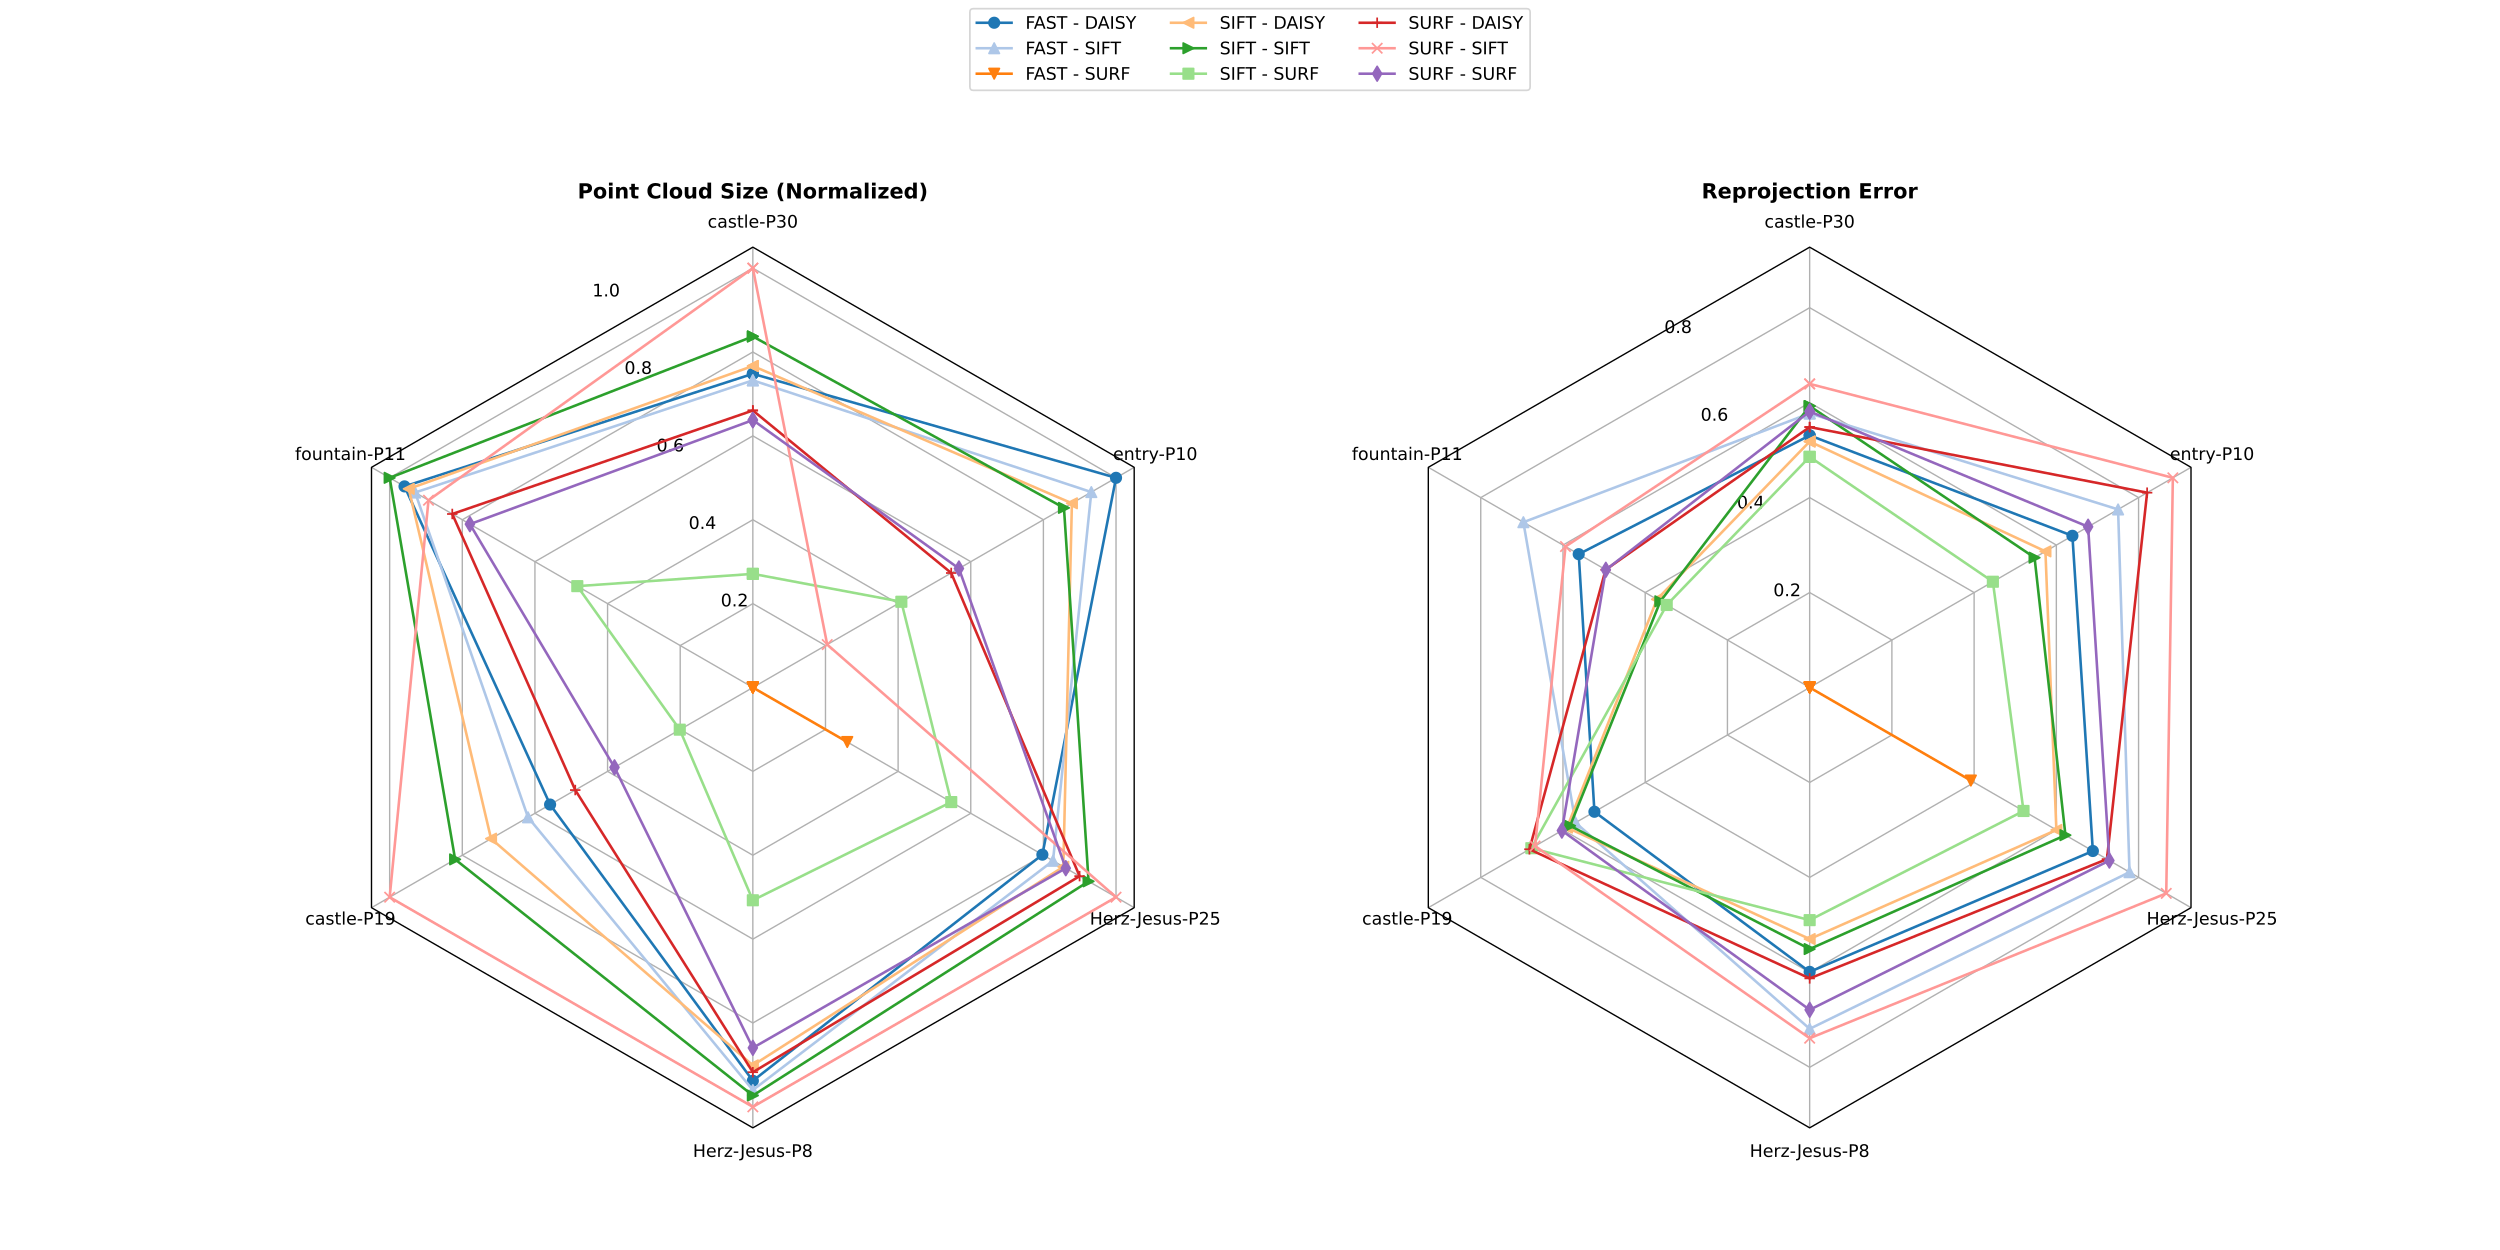 <?xml version="1.0" encoding="utf-8" standalone="no"?>
<!DOCTYPE svg PUBLIC "-//W3C//DTD SVG 1.1//EN"
  "http://www.w3.org/Graphics/SVG/1.1/DTD/svg11.dtd">
<!-- Created with matplotlib (https://matplotlib.org/) -->
<svg height="720pt" version="1.1" viewBox="0 0 1440 720" width="1440pt" xmlns="http://www.w3.org/2000/svg" xmlns:xlink="http://www.w3.org/1999/xlink">
 <defs>
  <style type="text/css">
*{stroke-linecap:butt;stroke-linejoin:round;}
  </style>
 </defs>
 <g id="figure_1">
  <g id="patch_1">
   <path d="M 0 720 
L 1440 720 
L 1440 0 
L 0 0 
z
" style="fill:#ffffff;"/>
  </g>
  <g id="axes_1">
   <g id="patch_2">
    <path d="M 433.636 142.364 
L 213.981 269.182 
L 213.981 522.818 
L 433.636 649.636 
L 653.292 522.818 
L 653.292 269.182 
z
" style="fill:#ffffff;"/>
   </g>
   <g id="matplotlib.axis_1">
    <g id="xtick_1">
     <g id="line2d_1">
      <path clip-path="url(#pae75a3b60c)" d="M 433.636 396 
L 433.636 353.727 
L 433.636 311.455 
L 433.636 269.182 
L 433.636 226.909 
L 433.636 184.636 
L 433.636 142.364 
" style="fill:none;stroke:#b0b0b0;stroke-linecap:square;stroke-width:0.8;"/>
     </g>
     <g id="text_1">
      <!-- castle-P30 -->
      <defs>
       <path d="M 48.781 52.594 
L 48.781 44.188 
Q 44.969 46.297 41.141 47.344 
Q 37.312 48.391 33.406 48.391 
Q 24.656 48.391 19.812 42.844 
Q 14.984 37.312 14.984 27.297 
Q 14.984 17.281 19.812 11.734 
Q 24.656 6.203 33.406 6.203 
Q 37.312 6.203 41.141 7.25 
Q 44.969 8.297 48.781 10.406 
L 48.781 2.094 
Q 45.016 0.344 40.984 -0.531 
Q 36.969 -1.422 32.422 -1.422 
Q 20.062 -1.422 12.781 6.344 
Q 5.516 14.109 5.516 27.297 
Q 5.516 40.672 12.859 48.328 
Q 20.219 56 33.016 56 
Q 37.156 56 41.109 55.141 
Q 45.062 54.297 48.781 52.594 
z
" id="DejaVuSans-99"/>
       <path d="M 34.281 27.484 
Q 23.391 27.484 19.188 25 
Q 14.984 22.516 14.984 16.5 
Q 14.984 11.719 18.141 8.906 
Q 21.297 6.109 26.703 6.109 
Q 34.188 6.109 38.703 11.406 
Q 43.219 16.703 43.219 25.484 
L 43.219 27.484 
z
M 52.203 31.203 
L 52.203 0 
L 43.219 0 
L 43.219 8.297 
Q 40.141 3.328 35.547 0.953 
Q 30.953 -1.422 24.312 -1.422 
Q 15.922 -1.422 10.953 3.297 
Q 6 8.016 6 15.922 
Q 6 25.141 12.172 29.828 
Q 18.359 34.516 30.609 34.516 
L 43.219 34.516 
L 43.219 35.406 
Q 43.219 41.609 39.141 45 
Q 35.062 48.391 27.688 48.391 
Q 23 48.391 18.547 47.266 
Q 14.109 46.141 10.016 43.891 
L 10.016 52.203 
Q 14.938 54.109 19.578 55.047 
Q 24.219 56 28.609 56 
Q 40.484 56 46.344 49.844 
Q 52.203 43.703 52.203 31.203 
z
" id="DejaVuSans-97"/>
       <path d="M 44.281 53.078 
L 44.281 44.578 
Q 40.484 46.531 36.375 47.5 
Q 32.281 48.484 27.875 48.484 
Q 21.188 48.484 17.844 46.438 
Q 14.5 44.391 14.5 40.281 
Q 14.5 37.156 16.891 35.375 
Q 19.281 33.594 26.516 31.984 
L 29.594 31.297 
Q 39.156 29.25 43.188 25.516 
Q 47.219 21.781 47.219 15.094 
Q 47.219 7.469 41.188 3.016 
Q 35.156 -1.422 24.609 -1.422 
Q 20.219 -1.422 15.453 -0.562 
Q 10.688 0.297 5.422 2 
L 5.422 11.281 
Q 10.406 8.688 15.234 7.391 
Q 20.062 6.109 24.812 6.109 
Q 31.156 6.109 34.562 8.281 
Q 37.984 10.453 37.984 14.406 
Q 37.984 18.062 35.516 20.016 
Q 33.062 21.969 24.703 23.781 
L 21.578 24.516 
Q 13.234 26.266 9.516 29.906 
Q 5.812 33.547 5.812 39.891 
Q 5.812 47.609 11.281 51.797 
Q 16.75 56 26.812 56 
Q 31.781 56 36.172 55.266 
Q 40.578 54.547 44.281 53.078 
z
" id="DejaVuSans-115"/>
       <path d="M 18.312 70.219 
L 18.312 54.688 
L 36.812 54.688 
L 36.812 47.703 
L 18.312 47.703 
L 18.312 18.016 
Q 18.312 11.328 20.141 9.422 
Q 21.969 7.516 27.594 7.516 
L 36.812 7.516 
L 36.812 0 
L 27.594 0 
Q 17.188 0 13.234 3.875 
Q 9.281 7.766 9.281 18.016 
L 9.281 47.703 
L 2.688 47.703 
L 2.688 54.688 
L 9.281 54.688 
L 9.281 70.219 
z
" id="DejaVuSans-116"/>
       <path d="M 9.422 75.984 
L 18.406 75.984 
L 18.406 0 
L 9.422 0 
z
" id="DejaVuSans-108"/>
       <path d="M 56.203 29.594 
L 56.203 25.203 
L 14.891 25.203 
Q 15.484 15.922 20.484 11.062 
Q 25.484 6.203 34.422 6.203 
Q 39.594 6.203 44.453 7.469 
Q 49.312 8.734 54.109 11.281 
L 54.109 2.781 
Q 49.266 0.734 44.188 -0.344 
Q 39.109 -1.422 33.891 -1.422 
Q 20.797 -1.422 13.156 6.188 
Q 5.516 13.812 5.516 26.812 
Q 5.516 40.234 12.766 48.109 
Q 20.016 56 32.328 56 
Q 43.359 56 49.781 48.891 
Q 56.203 41.797 56.203 29.594 
z
M 47.219 32.234 
Q 47.125 39.594 43.094 43.984 
Q 39.062 48.391 32.422 48.391 
Q 24.906 48.391 20.391 44.141 
Q 15.875 39.891 15.188 32.172 
z
" id="DejaVuSans-101"/>
       <path d="M 4.891 31.391 
L 31.203 31.391 
L 31.203 23.391 
L 4.891 23.391 
z
" id="DejaVuSans-45"/>
       <path d="M 19.672 64.797 
L 19.672 37.406 
L 32.078 37.406 
Q 38.969 37.406 42.719 40.969 
Q 46.484 44.531 46.484 51.125 
Q 46.484 57.672 42.719 61.234 
Q 38.969 64.797 32.078 64.797 
z
M 9.812 72.906 
L 32.078 72.906 
Q 44.344 72.906 50.609 67.359 
Q 56.891 61.812 56.891 51.125 
Q 56.891 40.328 50.609 34.812 
Q 44.344 29.297 32.078 29.297 
L 19.672 29.297 
L 19.672 0 
L 9.812 0 
z
" id="DejaVuSans-80"/>
       <path d="M 40.578 39.312 
Q 47.656 37.797 51.625 33 
Q 55.609 28.219 55.609 21.188 
Q 55.609 10.406 48.188 4.484 
Q 40.766 -1.422 27.094 -1.422 
Q 22.516 -1.422 17.656 -0.516 
Q 12.797 0.391 7.625 2.203 
L 7.625 11.719 
Q 11.719 9.328 16.594 8.109 
Q 21.484 6.891 26.812 6.891 
Q 36.078 6.891 40.938 10.547 
Q 45.797 14.203 45.797 21.188 
Q 45.797 27.641 41.281 31.266 
Q 36.766 34.906 28.719 34.906 
L 20.219 34.906 
L 20.219 43.016 
L 29.109 43.016 
Q 36.375 43.016 40.234 45.922 
Q 44.094 48.828 44.094 54.297 
Q 44.094 59.906 40.109 62.906 
Q 36.141 65.922 28.719 65.922 
Q 24.656 65.922 20.016 65.031 
Q 15.375 64.156 9.812 62.312 
L 9.812 71.094 
Q 15.438 72.656 20.344 73.438 
Q 25.25 74.219 29.594 74.219 
Q 40.828 74.219 47.359 69.109 
Q 53.906 64.016 53.906 55.328 
Q 53.906 49.266 50.438 45.094 
Q 46.969 40.922 40.578 39.312 
z
" id="DejaVuSans-51"/>
       <path d="M 31.781 66.406 
Q 24.172 66.406 20.328 58.906 
Q 16.5 51.422 16.5 36.375 
Q 16.5 21.391 20.328 13.891 
Q 24.172 6.391 31.781 6.391 
Q 39.453 6.391 43.281 13.891 
Q 47.125 21.391 47.125 36.375 
Q 47.125 51.422 43.281 58.906 
Q 39.453 66.406 31.781 66.406 
z
M 31.781 74.219 
Q 44.047 74.219 50.516 64.516 
Q 56.984 54.828 56.984 36.375 
Q 56.984 17.969 50.516 8.266 
Q 44.047 -1.422 31.781 -1.422 
Q 19.531 -1.422 13.062 8.266 
Q 6.594 17.969 6.594 36.375 
Q 6.594 54.828 13.062 64.516 
Q 19.531 74.219 31.781 74.219 
z
" id="DejaVuSans-48"/>
      </defs>
      <g transform="translate(407.611 131.123)scale(0.1 -0.1)">
       <use xlink:href="#DejaVuSans-99"/>
       <use x="54.98" xlink:href="#DejaVuSans-97"/>
       <use x="116.26" xlink:href="#DejaVuSans-115"/>
       <use x="168.359" xlink:href="#DejaVuSans-116"/>
       <use x="207.568" xlink:href="#DejaVuSans-108"/>
       <use x="235.352" xlink:href="#DejaVuSans-101"/>
       <use x="296.875" xlink:href="#DejaVuSans-45"/>
       <use x="332.959" xlink:href="#DejaVuSans-80"/>
       <use x="393.262" xlink:href="#DejaVuSans-51"/>
       <use x="456.885" xlink:href="#DejaVuSans-48"/>
      </g>
     </g>
    </g>
    <g id="xtick_2">
     <g id="line2d_2">
      <path clip-path="url(#pae75a3b60c)" d="M 433.636 396 
L 397.027 374.864 
L 360.418 353.727 
L 323.809 332.591 
L 287.199 311.455 
L 250.59 290.318 
L 213.981 269.182 
" style="fill:none;stroke:#b0b0b0;stroke-linecap:square;stroke-width:0.8;"/>
     </g>
     <g id="text_2">
      <!-- fountain-P11 -->
      <defs>
       <path d="M 37.109 75.984 
L 37.109 68.5 
L 28.516 68.5 
Q 23.688 68.5 21.797 66.547 
Q 19.922 64.594 19.922 59.516 
L 19.922 54.688 
L 34.719 54.688 
L 34.719 47.703 
L 19.922 47.703 
L 19.922 0 
L 10.891 0 
L 10.891 47.703 
L 2.297 47.703 
L 2.297 54.688 
L 10.891 54.688 
L 10.891 58.5 
Q 10.891 67.625 15.141 71.797 
Q 19.391 75.984 28.609 75.984 
z
" id="DejaVuSans-102"/>
       <path d="M 30.609 48.391 
Q 23.391 48.391 19.188 42.75 
Q 14.984 37.109 14.984 27.297 
Q 14.984 17.484 19.156 11.844 
Q 23.344 6.203 30.609 6.203 
Q 37.797 6.203 41.984 11.859 
Q 46.188 17.531 46.188 27.297 
Q 46.188 37.016 41.984 42.703 
Q 37.797 48.391 30.609 48.391 
z
M 30.609 56 
Q 42.328 56 49.016 48.375 
Q 55.719 40.766 55.719 27.297 
Q 55.719 13.875 49.016 6.219 
Q 42.328 -1.422 30.609 -1.422 
Q 18.844 -1.422 12.172 6.219 
Q 5.516 13.875 5.516 27.297 
Q 5.516 40.766 12.172 48.375 
Q 18.844 56 30.609 56 
z
" id="DejaVuSans-111"/>
       <path d="M 8.5 21.578 
L 8.5 54.688 
L 17.484 54.688 
L 17.484 21.922 
Q 17.484 14.156 20.5 10.266 
Q 23.531 6.391 29.594 6.391 
Q 36.859 6.391 41.078 11.031 
Q 45.312 15.672 45.312 23.688 
L 45.312 54.688 
L 54.297 54.688 
L 54.297 0 
L 45.312 0 
L 45.312 8.406 
Q 42.047 3.422 37.719 1 
Q 33.406 -1.422 27.688 -1.422 
Q 18.266 -1.422 13.375 4.438 
Q 8.5 10.297 8.5 21.578 
z
M 31.109 56 
z
" id="DejaVuSans-117"/>
       <path d="M 54.891 33.016 
L 54.891 0 
L 45.906 0 
L 45.906 32.719 
Q 45.906 40.484 42.875 44.328 
Q 39.844 48.188 33.797 48.188 
Q 26.516 48.188 22.312 43.547 
Q 18.109 38.922 18.109 30.906 
L 18.109 0 
L 9.078 0 
L 9.078 54.688 
L 18.109 54.688 
L 18.109 46.188 
Q 21.344 51.125 25.703 53.562 
Q 30.078 56 35.797 56 
Q 45.219 56 50.047 50.172 
Q 54.891 44.344 54.891 33.016 
z
" id="DejaVuSans-110"/>
       <path d="M 9.422 54.688 
L 18.406 54.688 
L 18.406 0 
L 9.422 0 
z
M 9.422 75.984 
L 18.406 75.984 
L 18.406 64.594 
L 9.422 64.594 
z
" id="DejaVuSans-105"/>
       <path d="M 12.406 8.297 
L 28.516 8.297 
L 28.516 63.922 
L 10.984 60.406 
L 10.984 69.391 
L 28.422 72.906 
L 38.281 72.906 
L 38.281 8.297 
L 54.391 8.297 
L 54.391 0 
L 12.406 0 
z
" id="DejaVuSans-49"/>
      </defs>
      <g transform="translate(169.936 264.941)scale(0.1 -0.1)">
       <use xlink:href="#DejaVuSans-102"/>
       <use x="35.205" xlink:href="#DejaVuSans-111"/>
       <use x="96.387" xlink:href="#DejaVuSans-117"/>
       <use x="159.766" xlink:href="#DejaVuSans-110"/>
       <use x="223.145" xlink:href="#DejaVuSans-116"/>
       <use x="262.354" xlink:href="#DejaVuSans-97"/>
       <use x="323.633" xlink:href="#DejaVuSans-105"/>
       <use x="351.416" xlink:href="#DejaVuSans-110"/>
       <use x="414.795" xlink:href="#DejaVuSans-45"/>
       <use x="450.879" xlink:href="#DejaVuSans-80"/>
       <use x="511.182" xlink:href="#DejaVuSans-49"/>
       <use x="574.805" xlink:href="#DejaVuSans-49"/>
      </g>
     </g>
    </g>
    <g id="xtick_3">
     <g id="line2d_3">
      <path clip-path="url(#pae75a3b60c)" d="M 433.636 396 
L 397.027 417.136 
L 360.418 438.273 
L 323.809 459.409 
L 287.199 480.545 
L 250.59 501.682 
L 213.981 522.818 
" style="fill:none;stroke:#b0b0b0;stroke-linecap:square;stroke-width:0.8;"/>
     </g>
     <g id="text_3">
      <!-- castle-P19 -->
      <defs>
       <path d="M 10.984 1.516 
L 10.984 10.5 
Q 14.703 8.734 18.5 7.812 
Q 22.312 6.891 25.984 6.891 
Q 35.75 6.891 40.891 13.453 
Q 46.047 20.016 46.781 33.406 
Q 43.953 29.203 39.594 26.953 
Q 35.25 24.703 29.984 24.703 
Q 19.047 24.703 12.672 31.312 
Q 6.297 37.938 6.297 49.422 
Q 6.297 60.641 12.938 67.422 
Q 19.578 74.219 30.609 74.219 
Q 43.266 74.219 49.922 64.516 
Q 56.594 54.828 56.594 36.375 
Q 56.594 19.141 48.406 8.859 
Q 40.234 -1.422 26.422 -1.422 
Q 22.703 -1.422 18.891 -0.688 
Q 15.094 0.047 10.984 1.516 
z
M 30.609 32.422 
Q 37.25 32.422 41.125 36.953 
Q 45.016 41.5 45.016 49.422 
Q 45.016 57.281 41.125 61.844 
Q 37.25 66.406 30.609 66.406 
Q 23.969 66.406 20.094 61.844 
Q 16.219 57.281 16.219 49.422 
Q 16.219 41.5 20.094 36.953 
Q 23.969 32.422 30.609 32.422 
z
" id="DejaVuSans-57"/>
      </defs>
      <g transform="translate(175.831 532.578)scale(0.1 -0.1)">
       <use xlink:href="#DejaVuSans-99"/>
       <use x="54.98" xlink:href="#DejaVuSans-97"/>
       <use x="116.26" xlink:href="#DejaVuSans-115"/>
       <use x="168.359" xlink:href="#DejaVuSans-116"/>
       <use x="207.568" xlink:href="#DejaVuSans-108"/>
       <use x="235.352" xlink:href="#DejaVuSans-101"/>
       <use x="296.875" xlink:href="#DejaVuSans-45"/>
       <use x="332.959" xlink:href="#DejaVuSans-80"/>
       <use x="393.262" xlink:href="#DejaVuSans-49"/>
       <use x="456.885" xlink:href="#DejaVuSans-57"/>
      </g>
     </g>
    </g>
    <g id="xtick_4">
     <g id="line2d_4">
      <path clip-path="url(#pae75a3b60c)" d="M 433.636 396 
L 433.636 438.273 
L 433.636 480.545 
L 433.636 522.818 
L 433.636 565.091 
L 433.636 607.364 
L 433.636 649.636 
" style="fill:none;stroke:#b0b0b0;stroke-linecap:square;stroke-width:0.8;"/>
     </g>
     <g id="text_4">
      <!-- Herz-Jesus-P8 -->
      <defs>
       <path d="M 9.812 72.906 
L 19.672 72.906 
L 19.672 43.016 
L 55.516 43.016 
L 55.516 72.906 
L 65.375 72.906 
L 65.375 0 
L 55.516 0 
L 55.516 34.719 
L 19.672 34.719 
L 19.672 0 
L 9.812 0 
z
" id="DejaVuSans-72"/>
       <path d="M 41.109 46.297 
Q 39.594 47.172 37.812 47.578 
Q 36.031 48 33.891 48 
Q 26.266 48 22.188 43.047 
Q 18.109 38.094 18.109 28.812 
L 18.109 0 
L 9.078 0 
L 9.078 54.688 
L 18.109 54.688 
L 18.109 46.188 
Q 20.953 51.172 25.484 53.578 
Q 30.031 56 36.531 56 
Q 37.453 56 38.578 55.875 
Q 39.703 55.766 41.062 55.516 
z
" id="DejaVuSans-114"/>
       <path d="M 5.516 54.688 
L 48.188 54.688 
L 48.188 46.484 
L 14.406 7.172 
L 48.188 7.172 
L 48.188 0 
L 4.297 0 
L 4.297 8.203 
L 38.094 47.516 
L 5.516 47.516 
z
" id="DejaVuSans-122"/>
       <path d="M 9.812 72.906 
L 19.672 72.906 
L 19.672 5.078 
Q 19.672 -8.109 14.672 -14.062 
Q 9.672 -20.016 -1.422 -20.016 
L -5.172 -20.016 
L -5.172 -11.719 
L -2.094 -11.719 
Q 4.438 -11.719 7.125 -8.047 
Q 9.812 -4.391 9.812 5.078 
z
" id="DejaVuSans-74"/>
       <path d="M 31.781 34.625 
Q 24.75 34.625 20.719 30.859 
Q 16.703 27.094 16.703 20.516 
Q 16.703 13.922 20.719 10.156 
Q 24.75 6.391 31.781 6.391 
Q 38.812 6.391 42.859 10.172 
Q 46.922 13.969 46.922 20.516 
Q 46.922 27.094 42.891 30.859 
Q 38.875 34.625 31.781 34.625 
z
M 21.922 38.812 
Q 15.578 40.375 12.031 44.719 
Q 8.5 49.078 8.5 55.328 
Q 8.5 64.062 14.719 69.141 
Q 20.953 74.219 31.781 74.219 
Q 42.672 74.219 48.875 69.141 
Q 55.078 64.062 55.078 55.328 
Q 55.078 49.078 51.531 44.719 
Q 48 40.375 41.703 38.812 
Q 48.828 37.156 52.797 32.312 
Q 56.781 27.484 56.781 20.516 
Q 56.781 9.906 50.312 4.234 
Q 43.844 -1.422 31.781 -1.422 
Q 19.734 -1.422 13.25 4.234 
Q 6.781 9.906 6.781 20.516 
Q 6.781 27.484 10.781 32.312 
Q 14.797 37.156 21.922 38.812 
z
M 18.312 54.391 
Q 18.312 48.734 21.844 45.562 
Q 25.391 42.391 31.781 42.391 
Q 38.141 42.391 41.719 45.562 
Q 45.312 48.734 45.312 54.391 
Q 45.312 60.062 41.719 63.234 
Q 38.141 66.406 31.781 66.406 
Q 25.391 66.406 21.844 63.234 
Q 18.312 60.062 18.312 54.391 
z
" id="DejaVuSans-56"/>
      </defs>
      <g transform="translate(399.105 666.396)scale(0.1 -0.1)">
       <use xlink:href="#DejaVuSans-72"/>
       <use x="75.195" xlink:href="#DejaVuSans-101"/>
       <use x="136.719" xlink:href="#DejaVuSans-114"/>
       <use x="177.832" xlink:href="#DejaVuSans-122"/>
       <use x="230.322" xlink:href="#DejaVuSans-45"/>
       <use x="272.031" xlink:href="#DejaVuSans-74"/>
       <use x="301.523" xlink:href="#DejaVuSans-101"/>
       <use x="363.047" xlink:href="#DejaVuSans-115"/>
       <use x="415.146" xlink:href="#DejaVuSans-117"/>
       <use x="478.525" xlink:href="#DejaVuSans-115"/>
       <use x="530.625" xlink:href="#DejaVuSans-45"/>
       <use x="566.709" xlink:href="#DejaVuSans-80"/>
       <use x="627.012" xlink:href="#DejaVuSans-56"/>
      </g>
     </g>
    </g>
    <g id="xtick_5">
     <g id="line2d_5">
      <path clip-path="url(#pae75a3b60c)" d="M 433.636 396 
L 470.246 417.136 
L 506.855 438.273 
L 543.464 459.409 
L 580.073 480.545 
L 616.683 501.682 
L 653.292 522.818 
" style="fill:none;stroke:#b0b0b0;stroke-linecap:square;stroke-width:0.8;"/>
     </g>
     <g id="text_5">
      <!-- Herz-Jesus-P25 -->
      <defs>
       <path d="M 19.188 8.297 
L 53.609 8.297 
L 53.609 0 
L 7.328 0 
L 7.328 8.297 
Q 12.938 14.109 22.625 23.891 
Q 32.328 33.688 34.812 36.531 
Q 39.547 41.844 41.422 45.531 
Q 43.312 49.219 43.312 52.781 
Q 43.312 58.594 39.234 62.25 
Q 35.156 65.922 28.609 65.922 
Q 23.969 65.922 18.812 64.312 
Q 13.672 62.703 7.812 59.422 
L 7.812 69.391 
Q 13.766 71.781 18.938 73 
Q 24.125 74.219 28.422 74.219 
Q 39.75 74.219 46.484 68.547 
Q 53.219 62.891 53.219 53.422 
Q 53.219 48.922 51.531 44.891 
Q 49.859 40.875 45.406 35.406 
Q 44.188 33.984 37.641 27.219 
Q 31.109 20.453 19.188 8.297 
z
" id="DejaVuSans-50"/>
       <path d="M 10.797 72.906 
L 49.516 72.906 
L 49.516 64.594 
L 19.828 64.594 
L 19.828 46.734 
Q 21.969 47.469 24.109 47.828 
Q 26.266 48.188 28.422 48.188 
Q 40.625 48.188 47.75 41.5 
Q 54.891 34.812 54.891 23.391 
Q 54.891 11.625 47.562 5.094 
Q 40.234 -1.422 26.906 -1.422 
Q 22.312 -1.422 17.547 -0.641 
Q 12.797 0.141 7.719 1.703 
L 7.719 11.625 
Q 12.109 9.234 16.797 8.062 
Q 21.484 6.891 26.703 6.891 
Q 35.156 6.891 40.078 11.328 
Q 45.016 15.766 45.016 23.391 
Q 45.016 31 40.078 35.438 
Q 35.156 39.891 26.703 39.891 
Q 22.75 39.891 18.812 39.016 
Q 14.891 38.141 10.797 36.281 
z
" id="DejaVuSans-53"/>
      </defs>
      <g transform="translate(627.704 532.578)scale(0.1 -0.1)">
       <use xlink:href="#DejaVuSans-72"/>
       <use x="75.195" xlink:href="#DejaVuSans-101"/>
       <use x="136.719" xlink:href="#DejaVuSans-114"/>
       <use x="177.832" xlink:href="#DejaVuSans-122"/>
       <use x="230.322" xlink:href="#DejaVuSans-45"/>
       <use x="272.031" xlink:href="#DejaVuSans-74"/>
       <use x="301.523" xlink:href="#DejaVuSans-101"/>
       <use x="363.047" xlink:href="#DejaVuSans-115"/>
       <use x="415.146" xlink:href="#DejaVuSans-117"/>
       <use x="478.525" xlink:href="#DejaVuSans-115"/>
       <use x="530.625" xlink:href="#DejaVuSans-45"/>
       <use x="566.709" xlink:href="#DejaVuSans-80"/>
       <use x="627.012" xlink:href="#DejaVuSans-50"/>
       <use x="690.635" xlink:href="#DejaVuSans-53"/>
      </g>
     </g>
    </g>
    <g id="xtick_6">
     <g id="line2d_6">
      <path clip-path="url(#pae75a3b60c)" d="M 433.636 396 
L 470.246 374.864 
L 506.855 353.727 
L 543.464 332.591 
L 580.073 311.455 
L 616.683 290.318 
L 653.292 269.182 
" style="fill:none;stroke:#b0b0b0;stroke-linecap:square;stroke-width:0.8;"/>
     </g>
     <g id="text_6">
      <!-- entry-P10 -->
      <defs>
       <path d="M 32.172 -5.078 
Q 28.375 -14.844 24.75 -17.812 
Q 21.141 -20.797 15.094 -20.797 
L 7.906 -20.797 
L 7.906 -13.281 
L 13.188 -13.281 
Q 16.891 -13.281 18.938 -11.516 
Q 21 -9.766 23.484 -3.219 
L 25.094 0.875 
L 2.984 54.688 
L 12.5 54.688 
L 29.594 11.922 
L 46.688 54.688 
L 56.203 54.688 
z
" id="DejaVuSans-121"/>
      </defs>
      <g transform="translate(641.102 264.941)scale(0.1 -0.1)">
       <use xlink:href="#DejaVuSans-101"/>
       <use x="61.523" xlink:href="#DejaVuSans-110"/>
       <use x="124.902" xlink:href="#DejaVuSans-116"/>
       <use x="164.111" xlink:href="#DejaVuSans-114"/>
       <use x="205.225" xlink:href="#DejaVuSans-121"/>
       <use x="262.654" xlink:href="#DejaVuSans-45"/>
       <use x="298.738" xlink:href="#DejaVuSans-80"/>
       <use x="359.041" xlink:href="#DejaVuSans-49"/>
       <use x="422.664" xlink:href="#DejaVuSans-48"/>
      </g>
     </g>
    </g>
   </g>
   <g id="matplotlib.axis_2">
    <g id="ytick_1">
     <g id="line2d_7">
      <path clip-path="url(#pae75a3b60c)" d="M 433.636 347.688 
L 391.797 371.844 
L 391.797 420.156 
L 433.636 444.312 
L 475.476 420.156 
L 475.476 371.844 
L 433.636 347.688 
" style="fill:none;stroke:#b0b0b0;stroke-linecap:square;stroke-width:0.8;"/>
     </g>
     <g id="text_7">
      <!-- 0.2 -->
      <defs>
       <path d="M 10.688 12.406 
L 21 12.406 
L 21 0 
L 10.688 0 
z
" id="DejaVuSans-46"/>
      </defs>
      <g transform="translate(415.148 349.286)scale(0.1 -0.1)">
       <use xlink:href="#DejaVuSans-48"/>
       <use x="63.623" xlink:href="#DejaVuSans-46"/>
       <use x="95.41" xlink:href="#DejaVuSans-50"/>
      </g>
     </g>
    </g>
    <g id="ytick_2">
     <g id="line2d_8">
      <path clip-path="url(#pae75a3b60c)" d="M 433.636 299.377 
L 349.958 347.688 
L 349.958 444.312 
L 433.636 492.623 
L 517.315 444.312 
L 517.315 347.688 
L 433.636 299.377 
" style="fill:none;stroke:#b0b0b0;stroke-linecap:square;stroke-width:0.8;"/>
     </g>
     <g id="text_8">
      <!-- 0.4 -->
      <defs>
       <path d="M 37.797 64.312 
L 12.891 25.391 
L 37.797 25.391 
z
M 35.203 72.906 
L 47.609 72.906 
L 47.609 25.391 
L 58.016 25.391 
L 58.016 17.188 
L 47.609 17.188 
L 47.609 0 
L 37.797 0 
L 37.797 17.188 
L 4.891 17.188 
L 4.891 26.703 
z
" id="DejaVuSans-52"/>
      </defs>
      <g transform="translate(396.66 304.652)scale(0.1 -0.1)">
       <use xlink:href="#DejaVuSans-48"/>
       <use x="63.623" xlink:href="#DejaVuSans-46"/>
       <use x="95.41" xlink:href="#DejaVuSans-52"/>
      </g>
     </g>
    </g>
    <g id="ytick_3">
     <g id="line2d_9">
      <path clip-path="url(#pae75a3b60c)" d="M 433.636 251.065 
L 308.119 323.532 
L 308.119 468.468 
L 433.636 540.935 
L 559.154 468.468 
L 559.154 323.532 
L 433.636 251.065 
" style="fill:none;stroke:#b0b0b0;stroke-linecap:square;stroke-width:0.8;"/>
     </g>
     <g id="text_9">
      <!-- 0.6 -->
      <defs>
       <path d="M 33.016 40.375 
Q 26.375 40.375 22.484 35.828 
Q 18.609 31.297 18.609 23.391 
Q 18.609 15.531 22.484 10.953 
Q 26.375 6.391 33.016 6.391 
Q 39.656 6.391 43.531 10.953 
Q 47.406 15.531 47.406 23.391 
Q 47.406 31.297 43.531 35.828 
Q 39.656 40.375 33.016 40.375 
z
M 52.594 71.297 
L 52.594 62.312 
Q 48.875 64.062 45.094 64.984 
Q 41.312 65.922 37.594 65.922 
Q 27.828 65.922 22.672 59.328 
Q 17.531 52.734 16.797 39.406 
Q 19.672 43.656 24.016 45.922 
Q 28.375 48.188 33.594 48.188 
Q 44.578 48.188 50.953 41.516 
Q 57.328 34.859 57.328 23.391 
Q 57.328 12.156 50.688 5.359 
Q 44.047 -1.422 33.016 -1.422 
Q 20.359 -1.422 13.672 8.266 
Q 6.984 17.969 6.984 36.375 
Q 6.984 53.656 15.188 63.938 
Q 23.391 74.219 37.203 74.219 
Q 40.922 74.219 44.703 73.484 
Q 48.484 72.75 52.594 71.297 
z
" id="DejaVuSans-54"/>
      </defs>
      <g transform="translate(378.172 260.018)scale(0.1 -0.1)">
       <use xlink:href="#DejaVuSans-48"/>
       <use x="63.623" xlink:href="#DejaVuSans-46"/>
       <use x="95.41" xlink:href="#DejaVuSans-54"/>
      </g>
     </g>
    </g>
    <g id="ytick_4">
     <g id="line2d_10">
      <path clip-path="url(#pae75a3b60c)" d="M 433.636 202.753 
L 266.28 299.377 
L 266.28 492.623 
L 433.636 589.247 
L 600.993 492.623 
L 600.993 299.377 
L 433.636 202.753 
" style="fill:none;stroke:#b0b0b0;stroke-linecap:square;stroke-width:0.8;"/>
     </g>
     <g id="text_10">
      <!-- 0.8 -->
      <g transform="translate(359.684 215.384)scale(0.1 -0.1)">
       <use xlink:href="#DejaVuSans-48"/>
       <use x="63.623" xlink:href="#DejaVuSans-46"/>
       <use x="95.41" xlink:href="#DejaVuSans-56"/>
      </g>
     </g>
    </g>
    <g id="ytick_5">
     <g id="line2d_11">
      <path clip-path="url(#pae75a3b60c)" d="M 433.636 154.442 
L 224.441 275.221 
L 224.441 516.779 
L 433.636 637.558 
L 642.832 516.779 
L 642.832 275.221 
L 433.636 154.442 
" style="fill:none;stroke:#b0b0b0;stroke-linecap:square;stroke-width:0.8;"/>
     </g>
     <g id="text_11">
      <!-- 1.0 -->
      <g transform="translate(341.196 170.749)scale(0.1 -0.1)">
       <use xlink:href="#DejaVuSans-49"/>
       <use x="63.623" xlink:href="#DejaVuSans-46"/>
       <use x="95.41" xlink:href="#DejaVuSans-48"/>
      </g>
     </g>
    </g>
   </g>
   <g id="line2d_12">
    <path clip-path="url(#pae75a3b60c)" d="M 433.636 215.311 
L 232.999 280.162 
L 316.855 463.424 
L 433.636 622.535 
L 600.409 492.286 
L 642.832 275.221 
L 433.636 215.311 
" style="fill:none;stroke:#1f77b4;stroke-linecap:square;stroke-width:1.5;"/>
    <defs>
     <path d="M 0 3 
C 0.796 3 1.559 2.684 2.121 2.121 
C 2.684 1.559 3 0.796 3 0 
C 3 -0.796 2.684 -1.559 2.121 -2.121 
C 1.559 -2.684 0.796 -3 0 -3 
C -0.796 -3 -1.559 -2.684 -2.121 -2.121 
C -2.684 -1.559 -3 -0.796 -3 0 
C -3 0.796 -2.684 1.559 -2.121 2.121 
C -1.559 2.684 -0.796 3 0 3 
z
" id="m875f5d0c52" style="stroke:#1f77b4;"/>
    </defs>
    <g clip-path="url(#pae75a3b60c)">
     <use style="fill:#1f77b4;stroke:#1f77b4;" x="433.636" xlink:href="#m875f5d0c52" y="215.311"/>
     <use style="fill:#1f77b4;stroke:#1f77b4;" x="232.999" xlink:href="#m875f5d0c52" y="280.162"/>
     <use style="fill:#1f77b4;stroke:#1f77b4;" x="316.855" xlink:href="#m875f5d0c52" y="463.424"/>
     <use style="fill:#1f77b4;stroke:#1f77b4;" x="433.636" xlink:href="#m875f5d0c52" y="622.535"/>
     <use style="fill:#1f77b4;stroke:#1f77b4;" x="600.409" xlink:href="#m875f5d0c52" y="492.286"/>
     <use style="fill:#1f77b4;stroke:#1f77b4;" x="642.832" xlink:href="#m875f5d0c52" y="275.221"/>
     <use style="fill:#1f77b4;stroke:#1f77b4;" x="433.636" xlink:href="#m875f5d0c52" y="215.311"/>
    </g>
   </g>
   <g id="line2d_13">
    <path clip-path="url(#pae75a3b60c)" d="M 433.636 219.08 
L 239.112 283.692 
L 304.132 470.77 
L 433.636 627.872 
L 606.523 495.816 
L 628.598 283.439 
L 433.636 219.08 
" style="fill:none;stroke:#aec7e8;stroke-linecap:square;stroke-width:1.5;"/>
    <defs>
     <path d="M 0 -3 
L -3 3 
L 3 3 
z
" id="m2ea87b1212" style="stroke:#aec7e8;stroke-linejoin:miter;"/>
    </defs>
    <g clip-path="url(#pae75a3b60c)">
     <use style="fill:#aec7e8;stroke:#aec7e8;stroke-linejoin:miter;" x="433.636" xlink:href="#m2ea87b1212" y="219.08"/>
     <use style="fill:#aec7e8;stroke:#aec7e8;stroke-linejoin:miter;" x="239.112" xlink:href="#m2ea87b1212" y="283.692"/>
     <use style="fill:#aec7e8;stroke:#aec7e8;stroke-linejoin:miter;" x="304.132" xlink:href="#m2ea87b1212" y="470.77"/>
     <use style="fill:#aec7e8;stroke:#aec7e8;stroke-linejoin:miter;" x="433.636" xlink:href="#m2ea87b1212" y="627.872"/>
     <use style="fill:#aec7e8;stroke:#aec7e8;stroke-linejoin:miter;" x="606.523" xlink:href="#m2ea87b1212" y="495.816"/>
     <use style="fill:#aec7e8;stroke:#aec7e8;stroke-linejoin:miter;" x="628.598" xlink:href="#m2ea87b1212" y="283.439"/>
     <use style="fill:#aec7e8;stroke:#aec7e8;stroke-linejoin:miter;" x="433.636" xlink:href="#m2ea87b1212" y="219.08"/>
    </g>
   </g>
   <g id="line2d_14">
    <path clip-path="url(#pae75a3b60c)" d="M 433.636 396 
L 433.636 396 
L 433.636 396 
L 433.636 396 
L 488.019 427.398 
L 433.636 396 
L 433.636 396 
" style="fill:none;stroke:#ff7f0e;stroke-linecap:square;stroke-width:1.5;"/>
    <defs>
     <path d="M -0 3 
L 3 -3 
L -3 -3 
z
" id="mb5083107cb" style="stroke:#ff7f0e;stroke-linejoin:miter;"/>
    </defs>
    <g clip-path="url(#pae75a3b60c)">
     <use style="fill:#ff7f0e;stroke:#ff7f0e;stroke-linejoin:miter;" x="433.636" xlink:href="#mb5083107cb" y="396"/>
     <use style="fill:#ff7f0e;stroke:#ff7f0e;stroke-linejoin:miter;" x="433.636" xlink:href="#mb5083107cb" y="396"/>
     <use style="fill:#ff7f0e;stroke:#ff7f0e;stroke-linejoin:miter;" x="433.636" xlink:href="#mb5083107cb" y="396"/>
     <use style="fill:#ff7f0e;stroke:#ff7f0e;stroke-linejoin:miter;" x="433.636" xlink:href="#mb5083107cb" y="396"/>
     <use style="fill:#ff7f0e;stroke:#ff7f0e;stroke-linejoin:miter;" x="488.019" xlink:href="#mb5083107cb" y="427.398"/>
     <use style="fill:#ff7f0e;stroke:#ff7f0e;stroke-linejoin:miter;" x="433.636" xlink:href="#mb5083107cb" y="396"/>
     <use style="fill:#ff7f0e;stroke:#ff7f0e;stroke-linejoin:miter;" x="433.636" xlink:href="#mb5083107cb" y="396"/>
    </g>
   </g>
   <g id="line2d_15">
    <path clip-path="url(#pae75a3b60c)" d="M 433.636 210.793 
L 235.444 281.574 
L 282.831 483.067 
L 433.636 613.64 
L 612.475 499.253 
L 617.413 289.896 
L 433.636 210.793 
" style="fill:none;stroke:#ffbb78;stroke-linecap:square;stroke-width:1.5;"/>
    <defs>
     <path d="M -3 -0 
L 3 3 
L 3 -3 
z
" id="m293c049ab0" style="stroke:#ffbb78;stroke-linejoin:miter;"/>
    </defs>
    <g clip-path="url(#pae75a3b60c)">
     <use style="fill:#ffbb78;stroke:#ffbb78;stroke-linejoin:miter;" x="433.636" xlink:href="#m293c049ab0" y="210.793"/>
     <use style="fill:#ffbb78;stroke:#ffbb78;stroke-linejoin:miter;" x="235.444" xlink:href="#m293c049ab0" y="281.574"/>
     <use style="fill:#ffbb78;stroke:#ffbb78;stroke-linejoin:miter;" x="282.831" xlink:href="#m293c049ab0" y="483.067"/>
     <use style="fill:#ffbb78;stroke:#ffbb78;stroke-linejoin:miter;" x="433.636" xlink:href="#m293c049ab0" y="613.64"/>
     <use style="fill:#ffbb78;stroke:#ffbb78;stroke-linejoin:miter;" x="612.475" xlink:href="#m293c049ab0" y="499.253"/>
     <use style="fill:#ffbb78;stroke:#ffbb78;stroke-linejoin:miter;" x="617.413" xlink:href="#m293c049ab0" y="289.896"/>
     <use style="fill:#ffbb78;stroke:#ffbb78;stroke-linejoin:miter;" x="433.636" xlink:href="#m293c049ab0" y="210.793"/>
    </g>
   </g>
   <g id="line2d_16">
    <path clip-path="url(#pae75a3b60c)" d="M 433.636 193.797 
L 224.441 275.221 
L 262.156 495.004 
L 433.636 631.035 
L 627.032 507.657 
L 612.838 292.538 
L 433.636 193.797 
" style="fill:none;stroke:#2ca02c;stroke-linecap:square;stroke-width:1.5;"/>
    <defs>
     <path d="M 3 0 
L -3 -3 
L -3 3 
z
" id="mcde4d53177" style="stroke:#2ca02c;stroke-linejoin:miter;"/>
    </defs>
    <g clip-path="url(#pae75a3b60c)">
     <use style="fill:#2ca02c;stroke:#2ca02c;stroke-linejoin:miter;" x="433.636" xlink:href="#mcde4d53177" y="193.797"/>
     <use style="fill:#2ca02c;stroke:#2ca02c;stroke-linejoin:miter;" x="224.441" xlink:href="#mcde4d53177" y="275.221"/>
     <use style="fill:#2ca02c;stroke:#2ca02c;stroke-linejoin:miter;" x="262.156" xlink:href="#mcde4d53177" y="495.004"/>
     <use style="fill:#2ca02c;stroke:#2ca02c;stroke-linejoin:miter;" x="433.636" xlink:href="#mcde4d53177" y="631.035"/>
     <use style="fill:#2ca02c;stroke:#2ca02c;stroke-linejoin:miter;" x="627.032" xlink:href="#mcde4d53177" y="507.657"/>
     <use style="fill:#2ca02c;stroke:#2ca02c;stroke-linejoin:miter;" x="612.838" xlink:href="#mcde4d53177" y="292.538"/>
     <use style="fill:#2ca02c;stroke:#2ca02c;stroke-linejoin:miter;" x="433.636" xlink:href="#mcde4d53177" y="193.797"/>
    </g>
   </g>
   <g id="line2d_17">
    <path clip-path="url(#pae75a3b60c)" d="M 433.636 330.549 
L 332.523 337.622 
L 391.547 420.3 
L 433.636 518.558 
L 547.92 461.982 
L 519.17 346.617 
L 433.636 330.549 
" style="fill:none;stroke:#98df8a;stroke-linecap:square;stroke-width:1.5;"/>
    <defs>
     <path d="M -3 3 
L 3 3 
L 3 -3 
L -3 -3 
z
" id="m8cf51be091" style="stroke:#98df8a;stroke-linejoin:miter;"/>
    </defs>
    <g clip-path="url(#pae75a3b60c)">
     <use style="fill:#98df8a;stroke:#98df8a;stroke-linejoin:miter;" x="433.636" xlink:href="#m8cf51be091" y="330.549"/>
     <use style="fill:#98df8a;stroke:#98df8a;stroke-linejoin:miter;" x="332.523" xlink:href="#m8cf51be091" y="337.622"/>
     <use style="fill:#98df8a;stroke:#98df8a;stroke-linejoin:miter;" x="391.547" xlink:href="#m8cf51be091" y="420.3"/>
     <use style="fill:#98df8a;stroke:#98df8a;stroke-linejoin:miter;" x="433.636" xlink:href="#m8cf51be091" y="518.558"/>
     <use style="fill:#98df8a;stroke:#98df8a;stroke-linejoin:miter;" x="547.92" xlink:href="#m8cf51be091" y="461.982"/>
     <use style="fill:#98df8a;stroke:#98df8a;stroke-linejoin:miter;" x="519.17" xlink:href="#m8cf51be091" y="346.617"/>
     <use style="fill:#98df8a;stroke:#98df8a;stroke-linejoin:miter;" x="433.636" xlink:href="#m8cf51be091" y="330.549"/>
    </g>
   </g>
   <g id="line2d_18">
    <path clip-path="url(#pae75a3b60c)" d="M 433.636 236.434 
L 260.509 296.045 
L 331.339 455.061 
L 433.636 617.593 
L 621.837 504.658 
L 547.893 330.034 
L 433.636 236.434 
" style="fill:none;stroke:#d62728;stroke-linecap:square;stroke-width:1.5;"/>
    <defs>
     <path d="M -3 0 
L 3 0 
M 0 3 
L 0 -3 
" id="m78efb23c66" style="stroke:#d62728;"/>
    </defs>
    <g clip-path="url(#pae75a3b60c)">
     <use style="fill:#d62728;stroke:#d62728;" x="433.636" xlink:href="#m78efb23c66" y="236.434"/>
     <use style="fill:#d62728;stroke:#d62728;" x="260.509" xlink:href="#m78efb23c66" y="296.045"/>
     <use style="fill:#d62728;stroke:#d62728;" x="331.339" xlink:href="#m78efb23c66" y="455.061"/>
     <use style="fill:#d62728;stroke:#d62728;" x="433.636" xlink:href="#m78efb23c66" y="617.593"/>
     <use style="fill:#d62728;stroke:#d62728;" x="621.837" xlink:href="#m78efb23c66" y="504.658"/>
     <use style="fill:#d62728;stroke:#d62728;" x="547.893" xlink:href="#m78efb23c66" y="330.034"/>
     <use style="fill:#d62728;stroke:#d62728;" x="433.636" xlink:href="#m78efb23c66" y="236.434"/>
    </g>
   </g>
   <g id="line2d_19">
    <path clip-path="url(#pae75a3b60c)" d="M 433.636 154.442 
L 246.815 288.139 
L 224.441 516.779 
L 433.636 637.558 
L 642.832 516.779 
L 476.467 371.272 
L 433.636 154.442 
" style="fill:none;stroke:#ff9896;stroke-linecap:square;stroke-width:1.5;"/>
    <defs>
     <path d="M -3 3 
L 3 -3 
M -3 -3 
L 3 3 
" id="m2cff92f6b7" style="stroke:#ff9896;"/>
    </defs>
    <g clip-path="url(#pae75a3b60c)">
     <use style="fill:#ff9896;stroke:#ff9896;" x="433.636" xlink:href="#m2cff92f6b7" y="154.442"/>
     <use style="fill:#ff9896;stroke:#ff9896;" x="246.815" xlink:href="#m2cff92f6b7" y="288.139"/>
     <use style="fill:#ff9896;stroke:#ff9896;" x="224.441" xlink:href="#m2cff92f6b7" y="516.779"/>
     <use style="fill:#ff9896;stroke:#ff9896;" x="433.636" xlink:href="#m2cff92f6b7" y="637.558"/>
     <use style="fill:#ff9896;stroke:#ff9896;" x="642.832" xlink:href="#m2cff92f6b7" y="516.779"/>
     <use style="fill:#ff9896;stroke:#ff9896;" x="476.467" xlink:href="#m2cff92f6b7" y="371.272"/>
     <use style="fill:#ff9896;stroke:#ff9896;" x="433.636" xlink:href="#m2cff92f6b7" y="154.442"/>
    </g>
   </g>
   <g id="line2d_20">
    <path clip-path="url(#pae75a3b60c)" d="M 433.636 241.959 
L 270.657 301.904 
L 353.945 442.01 
L 433.636 603.558 
L 613.882 500.065 
L 552.342 327.465 
L 433.636 241.959 
" style="fill:none;stroke:#9467bd;stroke-linecap:square;stroke-width:1.5;"/>
    <defs>
     <path d="M -0 4.243 
L 2.546 0 
L 0 -4.243 
L -2.546 -0 
z
" id="m6631247430" style="stroke:#9467bd;stroke-linejoin:miter;"/>
    </defs>
    <g clip-path="url(#pae75a3b60c)">
     <use style="fill:#9467bd;stroke:#9467bd;stroke-linejoin:miter;" x="433.636" xlink:href="#m6631247430" y="241.959"/>
     <use style="fill:#9467bd;stroke:#9467bd;stroke-linejoin:miter;" x="270.657" xlink:href="#m6631247430" y="301.904"/>
     <use style="fill:#9467bd;stroke:#9467bd;stroke-linejoin:miter;" x="353.945" xlink:href="#m6631247430" y="442.01"/>
     <use style="fill:#9467bd;stroke:#9467bd;stroke-linejoin:miter;" x="433.636" xlink:href="#m6631247430" y="603.558"/>
     <use style="fill:#9467bd;stroke:#9467bd;stroke-linejoin:miter;" x="613.882" xlink:href="#m6631247430" y="500.065"/>
     <use style="fill:#9467bd;stroke:#9467bd;stroke-linejoin:miter;" x="552.342" xlink:href="#m6631247430" y="327.465"/>
     <use style="fill:#9467bd;stroke:#9467bd;stroke-linejoin:miter;" x="433.636" xlink:href="#m6631247430" y="241.959"/>
    </g>
   </g>
   <g id="patch_3">
    <path d="M 433.636 142.364 
L 213.981 269.182 
L 213.981 522.818 
L 433.636 649.636 
L 653.292 522.818 
L 653.292 269.182 
z
" style="fill:none;stroke:#000000;stroke-linecap:square;stroke-linejoin:miter;stroke-width:0.8;"/>
   </g>
   <g id="text_12">
    <!-- Point Cloud Size (Normalized) -->
    <defs>
     <path d="M 9.188 72.906 
L 40.375 72.906 
Q 54.297 72.906 61.734 66.719 
Q 69.188 60.547 69.188 49.125 
Q 69.188 37.641 61.734 31.469 
Q 54.297 25.297 40.375 25.297 
L 27.984 25.297 
L 27.984 0 
L 9.188 0 
z
M 27.984 59.281 
L 27.984 38.922 
L 38.375 38.922 
Q 43.844 38.922 46.828 41.578 
Q 49.812 44.234 49.812 49.125 
Q 49.812 54 46.828 56.641 
Q 43.844 59.281 38.375 59.281 
z
" id="DejaVuSans-Bold-80"/>
     <path d="M 34.422 43.5 
Q 28.609 43.5 25.562 39.328 
Q 22.516 35.156 22.516 27.297 
Q 22.516 19.438 25.562 15.25 
Q 28.609 11.078 34.422 11.078 
Q 40.141 11.078 43.156 15.25 
Q 46.188 19.438 46.188 27.297 
Q 46.188 35.156 43.156 39.328 
Q 40.141 43.5 34.422 43.5 
z
M 34.422 56 
Q 48.531 56 56.469 48.375 
Q 64.406 40.766 64.406 27.297 
Q 64.406 13.812 56.469 6.188 
Q 48.531 -1.422 34.422 -1.422 
Q 20.266 -1.422 12.281 6.188 
Q 4.297 13.812 4.297 27.297 
Q 4.297 40.766 12.281 48.375 
Q 20.266 56 34.422 56 
z
" id="DejaVuSans-Bold-111"/>
     <path d="M 8.406 54.688 
L 25.875 54.688 
L 25.875 0 
L 8.406 0 
z
M 8.406 75.984 
L 25.875 75.984 
L 25.875 61.719 
L 8.406 61.719 
z
" id="DejaVuSans-Bold-105"/>
     <path d="M 63.375 33.297 
L 63.375 0 
L 45.797 0 
L 45.797 5.422 
L 45.797 25.484 
Q 45.797 32.562 45.484 35.25 
Q 45.172 37.938 44.391 39.203 
Q 43.359 40.922 41.594 41.875 
Q 39.844 42.828 37.594 42.828 
Q 32.125 42.828 29 38.594 
Q 25.875 34.375 25.875 26.906 
L 25.875 0 
L 8.406 0 
L 8.406 54.688 
L 25.875 54.688 
L 25.875 46.688 
Q 29.828 51.469 34.266 53.734 
Q 38.719 56 44.094 56 
Q 53.562 56 58.469 50.188 
Q 63.375 44.391 63.375 33.297 
z
" id="DejaVuSans-Bold-110"/>
     <path d="M 27.484 70.219 
L 27.484 54.688 
L 45.516 54.688 
L 45.516 42.188 
L 27.484 42.188 
L 27.484 19 
Q 27.484 15.188 29 13.844 
Q 30.516 12.5 35.016 12.5 
L 44 12.5 
L 44 0 
L 29 0 
Q 18.656 0 14.328 4.312 
Q 10.016 8.641 10.016 19 
L 10.016 42.188 
L 1.312 42.188 
L 1.312 54.688 
L 10.016 54.688 
L 10.016 70.219 
z
" id="DejaVuSans-Bold-116"/>
     <path id="DejaVuSans-Bold-32"/>
     <path d="M 67 4 
Q 61.812 1.312 56.203 -0.047 
Q 50.594 -1.422 44.484 -1.422 
Q 26.266 -1.422 15.625 8.766 
Q 4.984 18.953 4.984 36.375 
Q 4.984 53.859 15.625 64.031 
Q 26.266 74.219 44.484 74.219 
Q 50.594 74.219 56.203 72.844 
Q 61.812 71.484 67 68.797 
L 67 53.719 
Q 61.766 57.281 56.688 58.938 
Q 51.609 60.594 46 60.594 
Q 35.938 60.594 30.172 54.141 
Q 24.422 47.703 24.422 36.375 
Q 24.422 25.094 30.172 18.641 
Q 35.938 12.203 46 12.203 
Q 51.609 12.203 56.688 13.859 
Q 61.766 15.531 67 19.094 
z
" id="DejaVuSans-Bold-67"/>
     <path d="M 8.406 75.984 
L 25.875 75.984 
L 25.875 0 
L 8.406 0 
z
" id="DejaVuSans-Bold-108"/>
     <path d="M 7.812 21.297 
L 7.812 54.688 
L 25.391 54.688 
L 25.391 49.219 
Q 25.391 44.781 25.344 38.062 
Q 25.297 31.344 25.297 29.109 
Q 25.297 22.516 25.641 19.609 
Q 25.984 16.703 26.812 15.375 
Q 27.875 13.672 29.609 12.734 
Q 31.344 11.812 33.594 11.812 
Q 39.062 11.812 42.188 16.016 
Q 45.312 20.219 45.312 27.688 
L 45.312 54.688 
L 62.797 54.688 
L 62.797 0 
L 45.312 0 
L 45.312 7.906 
Q 41.359 3.125 36.938 0.844 
Q 32.516 -1.422 27.203 -1.422 
Q 17.719 -1.422 12.766 4.391 
Q 7.812 10.203 7.812 21.297 
z
" id="DejaVuSans-Bold-117"/>
     <path d="M 45.609 46.688 
L 45.609 75.984 
L 63.188 75.984 
L 63.188 0 
L 45.609 0 
L 45.609 7.906 
Q 42 3.078 37.641 0.828 
Q 33.297 -1.422 27.594 -1.422 
Q 17.484 -1.422 10.984 6.609 
Q 4.5 14.656 4.5 27.297 
Q 4.5 39.938 10.984 47.969 
Q 17.484 56 27.594 56 
Q 33.25 56 37.625 53.734 
Q 42 51.469 45.609 46.688 
z
M 34.078 11.281 
Q 39.703 11.281 42.656 15.375 
Q 45.609 19.484 45.609 27.297 
Q 45.609 35.109 42.656 39.203 
Q 39.703 43.312 34.078 43.312 
Q 28.516 43.312 25.562 39.203 
Q 22.609 35.109 22.609 27.297 
Q 22.609 19.484 25.562 15.375 
Q 28.516 11.281 34.078 11.281 
z
" id="DejaVuSans-Bold-100"/>
     <path d="M 59.906 70.609 
L 59.906 55.172 
Q 53.906 57.859 48.188 59.219 
Q 42.484 60.594 37.406 60.594 
Q 30.672 60.594 27.438 58.734 
Q 24.219 56.891 24.219 52.984 
Q 24.219 50.047 26.391 48.406 
Q 28.562 46.781 34.281 45.609 
L 42.281 44 
Q 54.438 41.547 59.562 36.562 
Q 64.703 31.594 64.703 22.406 
Q 64.703 10.359 57.547 4.469 
Q 50.391 -1.422 35.688 -1.422 
Q 28.766 -1.422 21.781 -0.094 
Q 14.797 1.219 7.812 3.812 
L 7.812 19.672 
Q 14.797 15.969 21.312 14.078 
Q 27.828 12.203 33.891 12.203 
Q 40.047 12.203 43.312 14.25 
Q 46.578 16.312 46.578 20.125 
Q 46.578 23.531 44.359 25.391 
Q 42.141 27.25 35.5 28.719 
L 28.219 30.328 
Q 17.281 32.672 12.219 37.797 
Q 7.172 42.922 7.172 51.609 
Q 7.172 62.5 14.203 68.359 
Q 21.234 74.219 34.422 74.219 
Q 40.438 74.219 46.781 73.312 
Q 53.125 72.406 59.906 70.609 
z
" id="DejaVuSans-Bold-83"/>
     <path d="M 5.719 54.688 
L 53.422 54.688 
L 53.422 42.484 
L 24.609 12.5 
L 53.422 12.5 
L 53.422 0 
L 4.5 0 
L 4.5 12.203 
L 33.297 42.188 
L 5.719 42.188 
z
" id="DejaVuSans-Bold-122"/>
     <path d="M 62.984 27.484 
L 62.984 22.516 
L 22.125 22.516 
Q 22.75 16.359 26.562 13.281 
Q 30.375 10.203 37.203 10.203 
Q 42.719 10.203 48.5 11.844 
Q 54.297 13.484 60.406 16.797 
L 60.406 3.328 
Q 54.203 0.984 48 -0.219 
Q 41.797 -1.422 35.594 -1.422 
Q 20.75 -1.422 12.516 6.125 
Q 4.297 13.672 4.297 27.297 
Q 4.297 40.672 12.375 48.328 
Q 20.453 56 34.625 56 
Q 47.516 56 55.25 48.234 
Q 62.984 40.484 62.984 27.484 
z
M 45.016 33.297 
Q 45.016 38.281 42.109 41.328 
Q 39.203 44.391 34.516 44.391 
Q 29.438 44.391 26.266 41.531 
Q 23.094 38.672 22.312 33.297 
z
" id="DejaVuSans-Bold-101"/>
     <path d="M 37.703 -13.188 
L 23.188 -13.188 
Q 15.719 -1.125 12.156 9.734 
Q 8.594 20.609 8.594 31.297 
Q 8.594 42 12.172 52.953 
Q 15.766 63.922 23.188 75.875 
L 37.703 75.875 
Q 31.453 64.312 28.328 53.25 
Q 25.203 42.188 25.203 31.391 
Q 25.203 20.609 28.297 9.516 
Q 31.391 -1.562 37.703 -13.188 
z
" id="DejaVuSans-Bold-40"/>
     <path d="M 9.188 72.906 
L 30.172 72.906 
L 56.688 22.906 
L 56.688 72.906 
L 74.516 72.906 
L 74.516 0 
L 53.516 0 
L 27 50 
L 27 0 
L 9.188 0 
z
" id="DejaVuSans-Bold-78"/>
     <path d="M 49.031 39.797 
Q 46.734 40.875 44.453 41.375 
Q 42.188 41.891 39.891 41.891 
Q 33.156 41.891 29.516 37.562 
Q 25.875 33.25 25.875 25.203 
L 25.875 0 
L 8.406 0 
L 8.406 54.688 
L 25.875 54.688 
L 25.875 45.703 
Q 29.25 51.078 33.609 53.531 
Q 37.984 56 44.094 56 
Q 44.969 56 45.984 55.922 
Q 47.016 55.859 48.969 55.609 
z
" id="DejaVuSans-Bold-114"/>
     <path d="M 59.078 45.609 
Q 62.406 50.688 66.969 53.344 
Q 71.531 56 77 56 
Q 86.422 56 91.359 50.188 
Q 96.297 44.391 96.297 33.297 
L 96.297 0 
L 78.719 0 
L 78.719 28.516 
Q 78.766 29.156 78.781 29.828 
Q 78.812 30.516 78.812 31.781 
Q 78.812 37.594 77.094 40.203 
Q 75.391 42.828 71.578 42.828 
Q 66.609 42.828 63.891 38.719 
Q 61.188 34.625 61.078 26.859 
L 61.078 0 
L 43.5 0 
L 43.5 28.516 
Q 43.5 37.594 41.938 40.203 
Q 40.375 42.828 36.375 42.828 
Q 31.344 42.828 28.609 38.703 
Q 25.875 34.578 25.875 26.906 
L 25.875 0 
L 8.297 0 
L 8.297 54.688 
L 25.875 54.688 
L 25.875 46.688 
Q 29.109 51.312 33.281 53.656 
Q 37.453 56 42.484 56 
Q 48.141 56 52.484 53.266 
Q 56.844 50.531 59.078 45.609 
z
" id="DejaVuSans-Bold-109"/>
     <path d="M 32.906 24.609 
Q 27.438 24.609 24.672 22.75 
Q 21.922 20.906 21.922 17.281 
Q 21.922 13.969 24.141 12.078 
Q 26.375 10.203 30.328 10.203 
Q 35.25 10.203 38.625 13.734 
Q 42 17.281 42 22.609 
L 42 24.609 
z
M 59.625 31.203 
L 59.625 0 
L 42 0 
L 42 8.109 
Q 38.484 3.125 34.078 0.844 
Q 29.688 -1.422 23.391 -1.422 
Q 14.891 -1.422 9.594 3.531 
Q 4.297 8.5 4.297 16.406 
Q 4.297 26.031 10.906 30.516 
Q 17.531 35.016 31.688 35.016 
L 42 35.016 
L 42 36.375 
Q 42 40.531 38.719 42.453 
Q 35.453 44.391 28.516 44.391 
Q 22.906 44.391 18.062 43.266 
Q 13.234 42.141 9.078 39.891 
L 9.078 53.219 
Q 14.703 54.594 20.359 55.297 
Q 26.031 56 31.688 56 
Q 46.484 56 53.047 50.172 
Q 59.625 44.344 59.625 31.203 
z
" id="DejaVuSans-Bold-97"/>
     <path d="M 8.016 -13.188 
Q 14.266 -1.562 17.391 9.516 
Q 20.516 20.609 20.516 31.391 
Q 20.516 42.188 17.391 53.25 
Q 14.266 64.312 8.016 75.875 
L 22.516 75.875 
Q 29.938 63.922 33.516 52.953 
Q 37.109 42 37.109 31.297 
Q 37.109 20.609 33.547 9.734 
Q 29.984 -1.125 22.516 -13.188 
z
" id="DejaVuSans-Bold-41"/>
    </defs>
    <g transform="translate(332.708 114.311)scale(0.12 -0.12)">
     <use xlink:href="#DejaVuSans-Bold-80"/>
     <use x="73.291" xlink:href="#DejaVuSans-Bold-111"/>
     <use x="141.992" xlink:href="#DejaVuSans-Bold-105"/>
     <use x="176.27" xlink:href="#DejaVuSans-Bold-110"/>
     <use x="247.461" xlink:href="#DejaVuSans-Bold-116"/>
     <use x="295.264" xlink:href="#DejaVuSans-Bold-32"/>
     <use x="330.078" xlink:href="#DejaVuSans-Bold-67"/>
     <use x="403.467" xlink:href="#DejaVuSans-Bold-108"/>
     <use x="437.744" xlink:href="#DejaVuSans-Bold-111"/>
     <use x="506.445" xlink:href="#DejaVuSans-Bold-117"/>
     <use x="577.637" xlink:href="#DejaVuSans-Bold-100"/>
     <use x="649.219" xlink:href="#DejaVuSans-Bold-32"/>
     <use x="684.033" xlink:href="#DejaVuSans-Bold-83"/>
     <use x="756.055" xlink:href="#DejaVuSans-Bold-105"/>
     <use x="790.332" xlink:href="#DejaVuSans-Bold-122"/>
     <use x="848.535" xlink:href="#DejaVuSans-Bold-101"/>
     <use x="916.357" xlink:href="#DejaVuSans-Bold-32"/>
     <use x="951.172" xlink:href="#DejaVuSans-Bold-40"/>
     <use x="996.875" xlink:href="#DejaVuSans-Bold-78"/>
     <use x="1080.566" xlink:href="#DejaVuSans-Bold-111"/>
     <use x="1149.268" xlink:href="#DejaVuSans-Bold-114"/>
     <use x="1198.584" xlink:href="#DejaVuSans-Bold-109"/>
     <use x="1302.783" xlink:href="#DejaVuSans-Bold-97"/>
     <use x="1370.264" xlink:href="#DejaVuSans-Bold-108"/>
     <use x="1404.541" xlink:href="#DejaVuSans-Bold-105"/>
     <use x="1438.818" xlink:href="#DejaVuSans-Bold-122"/>
     <use x="1497.021" xlink:href="#DejaVuSans-Bold-101"/>
     <use x="1564.844" xlink:href="#DejaVuSans-Bold-100"/>
     <use x="1636.426" xlink:href="#DejaVuSans-Bold-41"/>
    </g>
   </g>
  </g>
  <g id="axes_2">
   <g id="patch_4">
    <path d="M 1042.364 142.364 
L 822.708 269.182 
L 822.708 522.818 
L 1042.364 649.636 
L 1262.019 522.818 
L 1262.019 269.182 
z
" style="fill:#ffffff;"/>
   </g>
   <g id="matplotlib.axis_3">
    <g id="xtick_7">
     <g id="line2d_21">
      <path clip-path="url(#pe1c9526f51)" d="M 1042.364 396 
L 1042.364 353.727 
L 1042.364 311.455 
L 1042.364 269.182 
L 1042.364 226.909 
L 1042.364 184.636 
L 1042.364 142.364 
" style="fill:none;stroke:#b0b0b0;stroke-linecap:square;stroke-width:0.8;"/>
     </g>
     <g id="text_13">
      <!-- castle-P30 -->
      <g transform="translate(1016.339 131.123)scale(0.1 -0.1)">
       <use xlink:href="#DejaVuSans-99"/>
       <use x="54.98" xlink:href="#DejaVuSans-97"/>
       <use x="116.26" xlink:href="#DejaVuSans-115"/>
       <use x="168.359" xlink:href="#DejaVuSans-116"/>
       <use x="207.568" xlink:href="#DejaVuSans-108"/>
       <use x="235.352" xlink:href="#DejaVuSans-101"/>
       <use x="296.875" xlink:href="#DejaVuSans-45"/>
       <use x="332.959" xlink:href="#DejaVuSans-80"/>
       <use x="393.262" xlink:href="#DejaVuSans-51"/>
       <use x="456.885" xlink:href="#DejaVuSans-48"/>
      </g>
     </g>
    </g>
    <g id="xtick_8">
     <g id="line2d_22">
      <path clip-path="url(#pe1c9526f51)" d="M 1042.364 396 
L 1005.754 374.864 
L 969.145 353.727 
L 932.536 332.591 
L 895.927 311.455 
L 859.317 290.318 
L 822.708 269.182 
" style="fill:none;stroke:#b0b0b0;stroke-linecap:square;stroke-width:0.8;"/>
     </g>
     <g id="text_14">
      <!-- fountain-P11 -->
      <g transform="translate(778.663 264.941)scale(0.1 -0.1)">
       <use xlink:href="#DejaVuSans-102"/>
       <use x="35.205" xlink:href="#DejaVuSans-111"/>
       <use x="96.387" xlink:href="#DejaVuSans-117"/>
       <use x="159.766" xlink:href="#DejaVuSans-110"/>
       <use x="223.145" xlink:href="#DejaVuSans-116"/>
       <use x="262.354" xlink:href="#DejaVuSans-97"/>
       <use x="323.633" xlink:href="#DejaVuSans-105"/>
       <use x="351.416" xlink:href="#DejaVuSans-110"/>
       <use x="414.795" xlink:href="#DejaVuSans-45"/>
       <use x="450.879" xlink:href="#DejaVuSans-80"/>
       <use x="511.182" xlink:href="#DejaVuSans-49"/>
       <use x="574.805" xlink:href="#DejaVuSans-49"/>
      </g>
     </g>
    </g>
    <g id="xtick_9">
     <g id="line2d_23">
      <path clip-path="url(#pe1c9526f51)" d="M 1042.364 396 
L 1005.754 417.136 
L 969.145 438.273 
L 932.536 459.409 
L 895.927 480.545 
L 859.317 501.682 
L 822.708 522.818 
" style="fill:none;stroke:#b0b0b0;stroke-linecap:square;stroke-width:0.8;"/>
     </g>
     <g id="text_15">
      <!-- castle-P19 -->
      <g transform="translate(784.559 532.578)scale(0.1 -0.1)">
       <use xlink:href="#DejaVuSans-99"/>
       <use x="54.98" xlink:href="#DejaVuSans-97"/>
       <use x="116.26" xlink:href="#DejaVuSans-115"/>
       <use x="168.359" xlink:href="#DejaVuSans-116"/>
       <use x="207.568" xlink:href="#DejaVuSans-108"/>
       <use x="235.352" xlink:href="#DejaVuSans-101"/>
       <use x="296.875" xlink:href="#DejaVuSans-45"/>
       <use x="332.959" xlink:href="#DejaVuSans-80"/>
       <use x="393.262" xlink:href="#DejaVuSans-49"/>
       <use x="456.885" xlink:href="#DejaVuSans-57"/>
      </g>
     </g>
    </g>
    <g id="xtick_10">
     <g id="line2d_24">
      <path clip-path="url(#pe1c9526f51)" d="M 1042.364 396 
L 1042.364 438.273 
L 1042.364 480.545 
L 1042.364 522.818 
L 1042.364 565.091 
L 1042.364 607.364 
L 1042.364 649.636 
" style="fill:none;stroke:#b0b0b0;stroke-linecap:square;stroke-width:0.8;"/>
     </g>
     <g id="text_16">
      <!-- Herz-Jesus-P8 -->
      <g transform="translate(1007.832 666.396)scale(0.1 -0.1)">
       <use xlink:href="#DejaVuSans-72"/>
       <use x="75.195" xlink:href="#DejaVuSans-101"/>
       <use x="136.719" xlink:href="#DejaVuSans-114"/>
       <use x="177.832" xlink:href="#DejaVuSans-122"/>
       <use x="230.322" xlink:href="#DejaVuSans-45"/>
       <use x="272.031" xlink:href="#DejaVuSans-74"/>
       <use x="301.523" xlink:href="#DejaVuSans-101"/>
       <use x="363.047" xlink:href="#DejaVuSans-115"/>
       <use x="415.146" xlink:href="#DejaVuSans-117"/>
       <use x="478.525" xlink:href="#DejaVuSans-115"/>
       <use x="530.625" xlink:href="#DejaVuSans-45"/>
       <use x="566.709" xlink:href="#DejaVuSans-80"/>
       <use x="627.012" xlink:href="#DejaVuSans-56"/>
      </g>
     </g>
    </g>
    <g id="xtick_11">
     <g id="line2d_25">
      <path clip-path="url(#pe1c9526f51)" d="M 1042.364 396 
L 1078.973 417.136 
L 1115.582 438.273 
L 1152.191 459.409 
L 1188.801 480.545 
L 1225.41 501.682 
L 1262.019 522.818 
" style="fill:none;stroke:#b0b0b0;stroke-linecap:square;stroke-width:0.8;"/>
     </g>
     <g id="text_17">
      <!-- Herz-Jesus-P25 -->
      <g transform="translate(1236.431 532.578)scale(0.1 -0.1)">
       <use xlink:href="#DejaVuSans-72"/>
       <use x="75.195" xlink:href="#DejaVuSans-101"/>
       <use x="136.719" xlink:href="#DejaVuSans-114"/>
       <use x="177.832" xlink:href="#DejaVuSans-122"/>
       <use x="230.322" xlink:href="#DejaVuSans-45"/>
       <use x="272.031" xlink:href="#DejaVuSans-74"/>
       <use x="301.523" xlink:href="#DejaVuSans-101"/>
       <use x="363.047" xlink:href="#DejaVuSans-115"/>
       <use x="415.146" xlink:href="#DejaVuSans-117"/>
       <use x="478.525" xlink:href="#DejaVuSans-115"/>
       <use x="530.625" xlink:href="#DejaVuSans-45"/>
       <use x="566.709" xlink:href="#DejaVuSans-80"/>
       <use x="627.012" xlink:href="#DejaVuSans-50"/>
       <use x="690.635" xlink:href="#DejaVuSans-53"/>
      </g>
     </g>
    </g>
    <g id="xtick_12">
     <g id="line2d_26">
      <path clip-path="url(#pe1c9526f51)" d="M 1042.364 396 
L 1078.973 374.864 
L 1115.582 353.727 
L 1152.191 332.591 
L 1188.801 311.455 
L 1225.41 290.318 
L 1262.019 269.182 
" style="fill:none;stroke:#b0b0b0;stroke-linecap:square;stroke-width:0.8;"/>
     </g>
     <g id="text_18">
      <!-- entry-P10 -->
      <g transform="translate(1249.829 264.941)scale(0.1 -0.1)">
       <use xlink:href="#DejaVuSans-101"/>
       <use x="61.523" xlink:href="#DejaVuSans-110"/>
       <use x="124.902" xlink:href="#DejaVuSans-116"/>
       <use x="164.111" xlink:href="#DejaVuSans-114"/>
       <use x="205.225" xlink:href="#DejaVuSans-121"/>
       <use x="262.654" xlink:href="#DejaVuSans-45"/>
       <use x="298.738" xlink:href="#DejaVuSans-80"/>
       <use x="359.041" xlink:href="#DejaVuSans-49"/>
       <use x="422.664" xlink:href="#DejaVuSans-48"/>
      </g>
     </g>
    </g>
   </g>
   <g id="matplotlib.axis_4">
    <g id="ytick_6">
     <g id="line2d_27">
      <path clip-path="url(#pe1c9526f51)" d="M 1042.364 341.31 
L 995.001 368.655 
L 995.001 423.345 
L 1042.364 450.69 
L 1089.727 423.345 
L 1089.727 368.655 
L 1042.364 341.31 
" style="fill:none;stroke:#b0b0b0;stroke-linecap:square;stroke-width:0.8;"/>
     </g>
     <g id="text_19">
      <!-- 0.2 -->
      <g transform="translate(1021.435 343.393)scale(0.1 -0.1)">
       <use xlink:href="#DejaVuSans-48"/>
       <use x="63.623" xlink:href="#DejaVuSans-46"/>
       <use x="95.41" xlink:href="#DejaVuSans-50"/>
      </g>
     </g>
    </g>
    <g id="ytick_7">
     <g id="line2d_28">
      <path clip-path="url(#pe1c9526f51)" d="M 1042.364 286.62 
L 947.638 341.31 
L 947.638 450.69 
L 1042.364 505.38 
L 1137.09 450.69 
L 1137.09 341.31 
L 1042.364 286.62 
" style="fill:none;stroke:#b0b0b0;stroke-linecap:square;stroke-width:0.8;"/>
     </g>
     <g id="text_20">
      <!-- 0.4 -->
      <g transform="translate(1000.506 292.866)scale(0.1 -0.1)">
       <use xlink:href="#DejaVuSans-48"/>
       <use x="63.623" xlink:href="#DejaVuSans-46"/>
       <use x="95.41" xlink:href="#DejaVuSans-52"/>
      </g>
     </g>
    </g>
    <g id="ytick_8">
     <g id="line2d_29">
      <path clip-path="url(#pe1c9526f51)" d="M 1042.364 231.93 
L 900.274 313.965 
L 900.274 478.035 
L 1042.364 560.07 
L 1184.453 478.035 
L 1184.453 313.965 
L 1042.364 231.93 
" style="fill:none;stroke:#b0b0b0;stroke-linecap:square;stroke-width:0.8;"/>
     </g>
     <g id="text_21">
      <!-- 0.6 -->
      <g transform="translate(979.577 242.339)scale(0.1 -0.1)">
       <use xlink:href="#DejaVuSans-48"/>
       <use x="63.623" xlink:href="#DejaVuSans-46"/>
       <use x="95.41" xlink:href="#DejaVuSans-54"/>
      </g>
     </g>
    </g>
    <g id="ytick_9">
     <g id="line2d_30">
      <path clip-path="url(#pe1c9526f51)" d="M 1042.364 177.239 
L 852.911 286.62 
L 852.911 505.38 
L 1042.364 614.761 
L 1231.816 505.38 
L 1231.816 286.62 
L 1042.364 177.239 
" style="fill:none;stroke:#b0b0b0;stroke-linecap:square;stroke-width:0.8;"/>
     </g>
     <g id="text_22">
      <!-- 0.8 -->
      <g transform="translate(958.648 191.812)scale(0.1 -0.1)">
       <use xlink:href="#DejaVuSans-48"/>
       <use x="63.623" xlink:href="#DejaVuSans-46"/>
       <use x="95.41" xlink:href="#DejaVuSans-56"/>
      </g>
     </g>
    </g>
   </g>
   <g id="line2d_31">
    <path clip-path="url(#pe1c9526f51)" d="M 1042.364 250.792 
L 909.339 319.198 
L 918.391 467.576 
L 1042.364 559.795 
L 1205.483 490.177 
L 1193.704 308.624 
L 1042.364 250.792 
" style="fill:none;stroke:#1f77b4;stroke-linecap:square;stroke-width:1.5;"/>
    <g clip-path="url(#pe1c9526f51)">
     <use style="fill:#1f77b4;stroke:#1f77b4;" x="1042.364" xlink:href="#m875f5d0c52" y="250.792"/>
     <use style="fill:#1f77b4;stroke:#1f77b4;" x="909.339" xlink:href="#m875f5d0c52" y="319.198"/>
     <use style="fill:#1f77b4;stroke:#1f77b4;" x="918.391" xlink:href="#m875f5d0c52" y="467.576"/>
     <use style="fill:#1f77b4;stroke:#1f77b4;" x="1042.364" xlink:href="#m875f5d0c52" y="559.795"/>
     <use style="fill:#1f77b4;stroke:#1f77b4;" x="1205.483" xlink:href="#m875f5d0c52" y="490.177"/>
     <use style="fill:#1f77b4;stroke:#1f77b4;" x="1193.704" xlink:href="#m875f5d0c52" y="308.624"/>
     <use style="fill:#1f77b4;stroke:#1f77b4;" x="1042.364" xlink:href="#m875f5d0c52" y="250.792"/>
    </g>
   </g>
   <g id="line2d_32">
    <path clip-path="url(#pe1c9526f51)" d="M 1042.364 238.136 
L 877.464 300.795 
L 907.511 473.857 
L 1042.364 592.615 
L 1226.6 502.369 
L 1220.014 293.434 
L 1042.364 238.136 
" style="fill:none;stroke:#aec7e8;stroke-linecap:square;stroke-width:1.5;"/>
    <g clip-path="url(#pe1c9526f51)">
     <use style="fill:#aec7e8;stroke:#aec7e8;stroke-linejoin:miter;" x="1042.364" xlink:href="#m2ea87b1212" y="238.136"/>
     <use style="fill:#aec7e8;stroke:#aec7e8;stroke-linejoin:miter;" x="877.464" xlink:href="#m2ea87b1212" y="300.795"/>
     <use style="fill:#aec7e8;stroke:#aec7e8;stroke-linejoin:miter;" x="907.511" xlink:href="#m2ea87b1212" y="473.857"/>
     <use style="fill:#aec7e8;stroke:#aec7e8;stroke-linejoin:miter;" x="1042.364" xlink:href="#m2ea87b1212" y="592.615"/>
     <use style="fill:#aec7e8;stroke:#aec7e8;stroke-linejoin:miter;" x="1226.6" xlink:href="#m2ea87b1212" y="502.369"/>
     <use style="fill:#aec7e8;stroke:#aec7e8;stroke-linejoin:miter;" x="1220.014" xlink:href="#m2ea87b1212" y="293.434"/>
     <use style="fill:#aec7e8;stroke:#aec7e8;stroke-linejoin:miter;" x="1042.364" xlink:href="#m2ea87b1212" y="238.136"/>
    </g>
   </g>
   <g id="line2d_33">
    <path clip-path="url(#pe1c9526f51)" d="M 1042.364 396 
L 1042.364 396 
L 1042.364 396 
L 1042.364 396 
L 1135.215 449.608 
L 1042.364 396 
L 1042.364 396 
" style="fill:none;stroke:#ff7f0e;stroke-linecap:square;stroke-width:1.5;"/>
    <g clip-path="url(#pe1c9526f51)">
     <use style="fill:#ff7f0e;stroke:#ff7f0e;stroke-linejoin:miter;" x="1042.364" xlink:href="#mb5083107cb" y="396"/>
     <use style="fill:#ff7f0e;stroke:#ff7f0e;stroke-linejoin:miter;" x="1042.364" xlink:href="#mb5083107cb" y="396"/>
     <use style="fill:#ff7f0e;stroke:#ff7f0e;stroke-linejoin:miter;" x="1042.364" xlink:href="#mb5083107cb" y="396"/>
     <use style="fill:#ff7f0e;stroke:#ff7f0e;stroke-linejoin:miter;" x="1042.364" xlink:href="#mb5083107cb" y="396"/>
     <use style="fill:#ff7f0e;stroke:#ff7f0e;stroke-linejoin:miter;" x="1135.215" xlink:href="#mb5083107cb" y="449.608"/>
     <use style="fill:#ff7f0e;stroke:#ff7f0e;stroke-linejoin:miter;" x="1042.364" xlink:href="#mb5083107cb" y="396"/>
     <use style="fill:#ff7f0e;stroke:#ff7f0e;stroke-linejoin:miter;" x="1042.364" xlink:href="#mb5083107cb" y="396"/>
    </g>
   </g>
   <g id="line2d_34">
    <path clip-path="url(#pe1c9526f51)" d="M 1042.364 254.31 
L 954.414 345.222 
L 902.593 476.697 
L 1042.364 540.882 
L 1184.467 478.044 
L 1178.168 317.593 
L 1042.364 254.31 
" style="fill:none;stroke:#ffbb78;stroke-linecap:square;stroke-width:1.5;"/>
    <g clip-path="url(#pe1c9526f51)">
     <use style="fill:#ffbb78;stroke:#ffbb78;stroke-linejoin:miter;" x="1042.364" xlink:href="#m293c049ab0" y="254.31"/>
     <use style="fill:#ffbb78;stroke:#ffbb78;stroke-linejoin:miter;" x="954.414" xlink:href="#m293c049ab0" y="345.222"/>
     <use style="fill:#ffbb78;stroke:#ffbb78;stroke-linejoin:miter;" x="902.593" xlink:href="#m293c049ab0" y="476.697"/>
     <use style="fill:#ffbb78;stroke:#ffbb78;stroke-linejoin:miter;" x="1042.364" xlink:href="#m293c049ab0" y="540.882"/>
     <use style="fill:#ffbb78;stroke:#ffbb78;stroke-linejoin:miter;" x="1184.467" xlink:href="#m293c049ab0" y="478.044"/>
     <use style="fill:#ffbb78;stroke:#ffbb78;stroke-linejoin:miter;" x="1178.168" xlink:href="#m293c049ab0" y="317.593"/>
     <use style="fill:#ffbb78;stroke:#ffbb78;stroke-linejoin:miter;" x="1042.364" xlink:href="#m293c049ab0" y="254.31"/>
    </g>
   </g>
   <g id="line2d_35">
    <path clip-path="url(#pe1c9526f51)" d="M 1042.364 233.885 
L 956.354 346.342 
L 904.372 475.67 
L 1042.364 546.644 
L 1189.689 481.058 
L 1171.905 321.209 
L 1042.364 233.885 
" style="fill:none;stroke:#2ca02c;stroke-linecap:square;stroke-width:1.5;"/>
    <g clip-path="url(#pe1c9526f51)">
     <use style="fill:#2ca02c;stroke:#2ca02c;stroke-linejoin:miter;" x="1042.364" xlink:href="#mcde4d53177" y="233.885"/>
     <use style="fill:#2ca02c;stroke:#2ca02c;stroke-linejoin:miter;" x="956.354" xlink:href="#mcde4d53177" y="346.342"/>
     <use style="fill:#2ca02c;stroke:#2ca02c;stroke-linejoin:miter;" x="904.372" xlink:href="#mcde4d53177" y="475.67"/>
     <use style="fill:#2ca02c;stroke:#2ca02c;stroke-linejoin:miter;" x="1042.364" xlink:href="#mcde4d53177" y="546.644"/>
     <use style="fill:#2ca02c;stroke:#2ca02c;stroke-linejoin:miter;" x="1189.689" xlink:href="#mcde4d53177" y="481.058"/>
     <use style="fill:#2ca02c;stroke:#2ca02c;stroke-linejoin:miter;" x="1171.905" xlink:href="#mcde4d53177" y="321.209"/>
     <use style="fill:#2ca02c;stroke:#2ca02c;stroke-linejoin:miter;" x="1042.364" xlink:href="#mcde4d53177" y="233.885"/>
    </g>
   </g>
   <g id="line2d_36">
    <path clip-path="url(#pe1c9526f51)" d="M 1042.364 263.143 
L 960.032 348.466 
L 882.057 488.553 
L 1042.364 530.002 
L 1165.547 467.12 
L 1147.893 335.072 
L 1042.364 263.143 
" style="fill:none;stroke:#98df8a;stroke-linecap:square;stroke-width:1.5;"/>
    <g clip-path="url(#pe1c9526f51)">
     <use style="fill:#98df8a;stroke:#98df8a;stroke-linejoin:miter;" x="1042.364" xlink:href="#m8cf51be091" y="263.143"/>
     <use style="fill:#98df8a;stroke:#98df8a;stroke-linejoin:miter;" x="960.032" xlink:href="#m8cf51be091" y="348.466"/>
     <use style="fill:#98df8a;stroke:#98df8a;stroke-linejoin:miter;" x="882.057" xlink:href="#m8cf51be091" y="488.553"/>
     <use style="fill:#98df8a;stroke:#98df8a;stroke-linejoin:miter;" x="1042.364" xlink:href="#m8cf51be091" y="530.002"/>
     <use style="fill:#98df8a;stroke:#98df8a;stroke-linejoin:miter;" x="1165.547" xlink:href="#m8cf51be091" y="467.12"/>
     <use style="fill:#98df8a;stroke:#98df8a;stroke-linejoin:miter;" x="1147.893" xlink:href="#m8cf51be091" y="335.072"/>
     <use style="fill:#98df8a;stroke:#98df8a;stroke-linejoin:miter;" x="1042.364" xlink:href="#m8cf51be091" y="263.143"/>
    </g>
   </g>
   <g id="line2d_37">
    <path clip-path="url(#pe1c9526f51)" d="M 1042.364 245.985 
L 924.842 328.149 
L 880.95 489.192 
L 1042.364 563.554 
L 1213.598 494.862 
L 1236.744 283.775 
L 1042.364 245.985 
" style="fill:none;stroke:#d62728;stroke-linecap:square;stroke-width:1.5;"/>
    <g clip-path="url(#pe1c9526f51)">
     <use style="fill:#d62728;stroke:#d62728;" x="1042.364" xlink:href="#m78efb23c66" y="245.985"/>
     <use style="fill:#d62728;stroke:#d62728;" x="924.842" xlink:href="#m78efb23c66" y="328.149"/>
     <use style="fill:#d62728;stroke:#d62728;" x="880.95" xlink:href="#m78efb23c66" y="489.192"/>
     <use style="fill:#d62728;stroke:#d62728;" x="1042.364" xlink:href="#m78efb23c66" y="563.554"/>
     <use style="fill:#d62728;stroke:#d62728;" x="1213.598" xlink:href="#m78efb23c66" y="494.862"/>
     <use style="fill:#d62728;stroke:#d62728;" x="1236.744" xlink:href="#m78efb23c66" y="283.775"/>
     <use style="fill:#d62728;stroke:#d62728;" x="1042.364" xlink:href="#m78efb23c66" y="245.985"/>
    </g>
   </g>
   <g id="line2d_38">
    <path clip-path="url(#pe1c9526f51)" d="M 1042.364 221.119 
L 901.723 314.801 
L 884.194 487.319 
L 1042.364 598.013 
L 1247.757 514.584 
L 1251.559 275.221 
L 1042.364 221.119 
" style="fill:none;stroke:#ff9896;stroke-linecap:square;stroke-width:1.5;"/>
    <g clip-path="url(#pe1c9526f51)">
     <use style="fill:#ff9896;stroke:#ff9896;" x="1042.364" xlink:href="#m2cff92f6b7" y="221.119"/>
     <use style="fill:#ff9896;stroke:#ff9896;" x="901.723" xlink:href="#m2cff92f6b7" y="314.801"/>
     <use style="fill:#ff9896;stroke:#ff9896;" x="884.194" xlink:href="#m2cff92f6b7" y="487.319"/>
     <use style="fill:#ff9896;stroke:#ff9896;" x="1042.364" xlink:href="#m2cff92f6b7" y="598.013"/>
     <use style="fill:#ff9896;stroke:#ff9896;" x="1247.757" xlink:href="#m2cff92f6b7" y="514.584"/>
     <use style="fill:#ff9896;stroke:#ff9896;" x="1251.559" xlink:href="#m2cff92f6b7" y="275.221"/>
     <use style="fill:#ff9896;stroke:#ff9896;" x="1042.364" xlink:href="#m2cff92f6b7" y="221.119"/>
    </g>
   </g>
   <g id="line2d_39">
    <path clip-path="url(#pe1c9526f51)" d="M 1042.364 237.009 
L 924.962 328.218 
L 899.63 478.407 
L 1042.364 581.643 
L 1215.006 495.675 
L 1202.75 303.401 
L 1042.364 237.009 
" style="fill:none;stroke:#9467bd;stroke-linecap:square;stroke-width:1.5;"/>
    <g clip-path="url(#pe1c9526f51)">
     <use style="fill:#9467bd;stroke:#9467bd;stroke-linejoin:miter;" x="1042.364" xlink:href="#m6631247430" y="237.009"/>
     <use style="fill:#9467bd;stroke:#9467bd;stroke-linejoin:miter;" x="924.962" xlink:href="#m6631247430" y="328.218"/>
     <use style="fill:#9467bd;stroke:#9467bd;stroke-linejoin:miter;" x="899.63" xlink:href="#m6631247430" y="478.407"/>
     <use style="fill:#9467bd;stroke:#9467bd;stroke-linejoin:miter;" x="1042.364" xlink:href="#m6631247430" y="581.643"/>
     <use style="fill:#9467bd;stroke:#9467bd;stroke-linejoin:miter;" x="1215.006" xlink:href="#m6631247430" y="495.675"/>
     <use style="fill:#9467bd;stroke:#9467bd;stroke-linejoin:miter;" x="1202.75" xlink:href="#m6631247430" y="303.401"/>
     <use style="fill:#9467bd;stroke:#9467bd;stroke-linejoin:miter;" x="1042.364" xlink:href="#m6631247430" y="237.009"/>
    </g>
   </g>
   <g id="patch_5">
    <path d="M 1042.364 142.364 
L 822.708 269.182 
L 822.708 522.818 
L 1042.364 649.636 
L 1262.019 522.818 
L 1262.019 269.182 
z
" style="fill:none;stroke:#000000;stroke-linecap:square;stroke-linejoin:miter;stroke-width:0.8;"/>
   </g>
   <g id="text_23">
    <!-- Reprojection Error -->
    <defs>
     <path d="M 35.891 40.578 
Q 41.797 40.578 44.359 42.766 
Q 46.922 44.969 46.922 50 
Q 46.922 54.984 44.359 57.125 
Q 41.797 59.281 35.891 59.281 
L 27.984 59.281 
L 27.984 40.578 
z
M 27.984 27.594 
L 27.984 0 
L 9.188 0 
L 9.188 72.906 
L 37.891 72.906 
Q 52.297 72.906 59 68.062 
Q 65.719 63.234 65.719 52.781 
Q 65.719 45.562 62.219 40.922 
Q 58.734 36.281 51.703 34.078 
Q 55.562 33.203 58.609 30.094 
Q 61.672 27 64.797 20.703 
L 75 0 
L 54.984 0 
L 46.094 18.109 
Q 43.406 23.578 40.641 25.578 
Q 37.891 27.594 33.297 27.594 
z
" id="DejaVuSans-Bold-82"/>
     <path d="M 25.875 7.906 
L 25.875 -20.797 
L 8.406 -20.797 
L 8.406 54.688 
L 25.875 54.688 
L 25.875 46.688 
Q 29.5 51.469 33.891 53.734 
Q 38.281 56 44 56 
Q 54.109 56 60.594 47.969 
Q 67.094 39.938 67.094 27.297 
Q 67.094 14.656 60.594 6.609 
Q 54.109 -1.422 44 -1.422 
Q 38.281 -1.422 33.891 0.844 
Q 29.5 3.125 25.875 7.906 
z
M 37.5 43.312 
Q 31.891 43.312 28.875 39.188 
Q 25.875 35.062 25.875 27.297 
Q 25.875 19.531 28.875 15.406 
Q 31.891 11.281 37.5 11.281 
Q 43.109 11.281 46.062 15.375 
Q 49.031 19.484 49.031 27.297 
Q 49.031 35.109 46.062 39.203 
Q 43.109 43.312 37.5 43.312 
z
" id="DejaVuSans-Bold-112"/>
     <path d="M 8.406 54.688 
L 25.875 54.688 
L 25.875 0.984 
Q 25.875 -10.016 20.594 -15.797 
Q 15.328 -21.578 5.328 -21.578 
L -3.328 -21.578 
L -3.328 -10.109 
L -0.297 -10.109 
Q 4.688 -10.109 6.547 -7.859 
Q 8.406 -5.609 8.406 0.984 
z
M 8.406 75.984 
L 25.875 75.984 
L 25.875 61.719 
L 8.406 61.719 
z
" id="DejaVuSans-Bold-106"/>
     <path d="M 52.594 52.984 
L 52.594 38.719 
Q 49.031 41.156 45.438 42.328 
Q 41.844 43.5 37.984 43.5 
Q 30.672 43.5 26.594 39.234 
Q 22.516 34.969 22.516 27.297 
Q 22.516 19.625 26.594 15.344 
Q 30.672 11.078 37.984 11.078 
Q 42.094 11.078 45.781 12.297 
Q 49.469 13.531 52.594 15.922 
L 52.594 1.609 
Q 48.484 0.094 44.266 -0.656 
Q 40.047 -1.422 35.797 -1.422 
Q 21 -1.422 12.641 6.172 
Q 4.297 13.766 4.297 27.297 
Q 4.297 40.828 12.641 48.406 
Q 21 56 35.797 56 
Q 40.094 56 44.266 55.25 
Q 48.438 54.5 52.594 52.984 
z
" id="DejaVuSans-Bold-99"/>
     <path d="M 9.188 72.906 
L 59.906 72.906 
L 59.906 58.688 
L 27.984 58.688 
L 27.984 45.125 
L 58.016 45.125 
L 58.016 30.906 
L 27.984 30.906 
L 27.984 14.203 
L 60.984 14.203 
L 60.984 0 
L 9.188 0 
z
" id="DejaVuSans-Bold-69"/>
    </defs>
    <g transform="translate(980.111 114.264)scale(0.12 -0.12)">
     <use xlink:href="#DejaVuSans-Bold-82"/>
     <use x="77.002" xlink:href="#DejaVuSans-Bold-101"/>
     <use x="144.824" xlink:href="#DejaVuSans-Bold-112"/>
     <use x="216.406" xlink:href="#DejaVuSans-Bold-114"/>
     <use x="265.723" xlink:href="#DejaVuSans-Bold-111"/>
     <use x="334.424" xlink:href="#DejaVuSans-Bold-106"/>
     <use x="368.701" xlink:href="#DejaVuSans-Bold-101"/>
     <use x="436.523" xlink:href="#DejaVuSans-Bold-99"/>
     <use x="495.801" xlink:href="#DejaVuSans-Bold-116"/>
     <use x="543.604" xlink:href="#DejaVuSans-Bold-105"/>
     <use x="577.881" xlink:href="#DejaVuSans-Bold-111"/>
     <use x="646.582" xlink:href="#DejaVuSans-Bold-110"/>
     <use x="717.773" xlink:href="#DejaVuSans-Bold-32"/>
     <use x="752.588" xlink:href="#DejaVuSans-Bold-69"/>
     <use x="820.898" xlink:href="#DejaVuSans-Bold-114"/>
     <use x="870.215" xlink:href="#DejaVuSans-Bold-114"/>
     <use x="919.531" xlink:href="#DejaVuSans-Bold-111"/>
     <use x="988.232" xlink:href="#DejaVuSans-Bold-114"/>
    </g>
   </g>
  </g>
  <g id="legend_1">
   <g id="patch_6">
    <path d="M 560.653 52.034 
L 879.347 52.034 
Q 881.347 52.034 881.347 50.034 
L 881.347 7 
Q 881.347 5 879.347 5 
L 560.653 5 
Q 558.653 5 558.653 7 
L 558.653 50.034 
Q 558.653 52.034 560.653 52.034 
z
" style="fill:#ffffff;opacity:0.8;stroke:#cccccc;stroke-linejoin:miter;"/>
   </g>
   <g id="line2d_40">
    <path d="M 562.653 13.098 
L 582.653 13.098 
" style="fill:none;stroke:#1f77b4;stroke-linecap:square;stroke-width:1.5;"/>
   </g>
   <g id="line2d_41">
    <g>
     <use style="fill:#1f77b4;stroke:#1f77b4;" x="572.653" xlink:href="#m875f5d0c52" y="13.098"/>
    </g>
   </g>
   <g id="text_24">
    <!-- FAST - DAISY -->
    <defs>
     <path d="M 9.812 72.906 
L 51.703 72.906 
L 51.703 64.594 
L 19.672 64.594 
L 19.672 43.109 
L 48.578 43.109 
L 48.578 34.812 
L 19.672 34.812 
L 19.672 0 
L 9.812 0 
z
" id="DejaVuSans-70"/>
     <path d="M 34.188 63.188 
L 20.797 26.906 
L 47.609 26.906 
z
M 28.609 72.906 
L 39.797 72.906 
L 67.578 0 
L 57.328 0 
L 50.688 18.703 
L 17.828 18.703 
L 11.188 0 
L 0.781 0 
z
" id="DejaVuSans-65"/>
     <path d="M 53.516 70.516 
L 53.516 60.891 
Q 47.906 63.578 42.922 64.891 
Q 37.938 66.219 33.297 66.219 
Q 25.25 66.219 20.875 63.094 
Q 16.5 59.969 16.5 54.203 
Q 16.5 49.359 19.406 46.891 
Q 22.312 44.438 30.422 42.922 
L 36.375 41.703 
Q 47.406 39.594 52.656 34.297 
Q 57.906 29 57.906 20.125 
Q 57.906 9.516 50.797 4.047 
Q 43.703 -1.422 29.984 -1.422 
Q 24.812 -1.422 18.969 -0.25 
Q 13.141 0.922 6.891 3.219 
L 6.891 13.375 
Q 12.891 10.016 18.656 8.297 
Q 24.422 6.594 29.984 6.594 
Q 38.422 6.594 43.016 9.906 
Q 47.609 13.234 47.609 19.391 
Q 47.609 24.75 44.312 27.781 
Q 41.016 30.812 33.5 32.328 
L 27.484 33.5 
Q 16.453 35.688 11.516 40.375 
Q 6.594 45.062 6.594 53.422 
Q 6.594 63.094 13.406 68.656 
Q 20.219 74.219 32.172 74.219 
Q 37.312 74.219 42.625 73.281 
Q 47.953 72.359 53.516 70.516 
z
" id="DejaVuSans-83"/>
     <path d="M -0.297 72.906 
L 61.375 72.906 
L 61.375 64.594 
L 35.5 64.594 
L 35.5 0 
L 25.594 0 
L 25.594 64.594 
L -0.297 64.594 
z
" id="DejaVuSans-84"/>
     <path id="DejaVuSans-32"/>
     <path d="M 19.672 64.797 
L 19.672 8.109 
L 31.594 8.109 
Q 46.688 8.109 53.688 14.938 
Q 60.688 21.781 60.688 36.531 
Q 60.688 51.172 53.688 57.984 
Q 46.688 64.797 31.594 64.797 
z
M 9.812 72.906 
L 30.078 72.906 
Q 51.266 72.906 61.172 64.094 
Q 71.094 55.281 71.094 36.531 
Q 71.094 17.672 61.125 8.828 
Q 51.172 0 30.078 0 
L 9.812 0 
z
" id="DejaVuSans-68"/>
     <path d="M 9.812 72.906 
L 19.672 72.906 
L 19.672 0 
L 9.812 0 
z
" id="DejaVuSans-73"/>
     <path d="M -0.203 72.906 
L 10.406 72.906 
L 30.609 42.922 
L 50.688 72.906 
L 61.281 72.906 
L 35.5 34.719 
L 35.5 0 
L 25.594 0 
L 25.594 34.719 
z
" id="DejaVuSans-89"/>
    </defs>
    <g transform="translate(590.653 16.598)scale(0.1 -0.1)">
     <use xlink:href="#DejaVuSans-70"/>
     <use x="48.395" xlink:href="#DejaVuSans-65"/>
     <use x="116.803" xlink:href="#DejaVuSans-83"/>
     <use x="180.279" xlink:href="#DejaVuSans-84"/>
     <use x="241.363" xlink:href="#DejaVuSans-32"/>
     <use x="273.15" xlink:href="#DejaVuSans-45"/>
     <use x="309.234" xlink:href="#DejaVuSans-32"/>
     <use x="341.021" xlink:href="#DejaVuSans-68"/>
     <use x="416.273" xlink:href="#DejaVuSans-65"/>
     <use x="484.682" xlink:href="#DejaVuSans-73"/>
     <use x="514.174" xlink:href="#DejaVuSans-83"/>
     <use x="577.65" xlink:href="#DejaVuSans-89"/>
    </g>
   </g>
   <g id="line2d_42">
    <path d="M 562.653 27.777 
L 582.653 27.777 
" style="fill:none;stroke:#aec7e8;stroke-linecap:square;stroke-width:1.5;"/>
   </g>
   <g id="line2d_43">
    <g>
     <use style="fill:#aec7e8;stroke:#aec7e8;stroke-linejoin:miter;" x="572.653" xlink:href="#m2ea87b1212" y="27.777"/>
    </g>
   </g>
   <g id="text_25">
    <!-- FAST - SIFT -->
    <g transform="translate(590.653 31.277)scale(0.1 -0.1)">
     <use xlink:href="#DejaVuSans-70"/>
     <use x="48.395" xlink:href="#DejaVuSans-65"/>
     <use x="116.803" xlink:href="#DejaVuSans-83"/>
     <use x="180.279" xlink:href="#DejaVuSans-84"/>
     <use x="241.363" xlink:href="#DejaVuSans-32"/>
     <use x="273.15" xlink:href="#DejaVuSans-45"/>
     <use x="309.234" xlink:href="#DejaVuSans-32"/>
     <use x="341.021" xlink:href="#DejaVuSans-83"/>
     <use x="404.498" xlink:href="#DejaVuSans-73"/>
     <use x="433.99" xlink:href="#DejaVuSans-70"/>
     <use x="489.76" xlink:href="#DejaVuSans-84"/>
    </g>
   </g>
   <g id="line2d_44">
    <path d="M 562.653 42.455 
L 582.653 42.455 
" style="fill:none;stroke:#ff7f0e;stroke-linecap:square;stroke-width:1.5;"/>
   </g>
   <g id="line2d_45">
    <g>
     <use style="fill:#ff7f0e;stroke:#ff7f0e;stroke-linejoin:miter;" x="572.653" xlink:href="#mb5083107cb" y="42.455"/>
    </g>
   </g>
   <g id="text_26">
    <!-- FAST - SURF -->
    <defs>
     <path d="M 8.688 72.906 
L 18.609 72.906 
L 18.609 28.609 
Q 18.609 16.891 22.844 11.734 
Q 27.094 6.594 36.625 6.594 
Q 46.094 6.594 50.344 11.734 
Q 54.594 16.891 54.594 28.609 
L 54.594 72.906 
L 64.5 72.906 
L 64.5 27.391 
Q 64.5 13.141 57.438 5.859 
Q 50.391 -1.422 36.625 -1.422 
Q 22.797 -1.422 15.734 5.859 
Q 8.688 13.141 8.688 27.391 
z
" id="DejaVuSans-85"/>
     <path d="M 44.391 34.188 
Q 47.562 33.109 50.562 29.594 
Q 53.562 26.078 56.594 19.922 
L 66.609 0 
L 56 0 
L 46.688 18.703 
Q 43.062 26.031 39.672 28.422 
Q 36.281 30.812 30.422 30.812 
L 19.672 30.812 
L 19.672 0 
L 9.812 0 
L 9.812 72.906 
L 32.078 72.906 
Q 44.578 72.906 50.734 67.672 
Q 56.891 62.453 56.891 51.906 
Q 56.891 45.016 53.688 40.469 
Q 50.484 35.938 44.391 34.188 
z
M 19.672 64.797 
L 19.672 38.922 
L 32.078 38.922 
Q 39.203 38.922 42.844 42.219 
Q 46.484 45.516 46.484 51.906 
Q 46.484 58.297 42.844 61.547 
Q 39.203 64.797 32.078 64.797 
z
" id="DejaVuSans-82"/>
    </defs>
    <g transform="translate(590.653 45.955)scale(0.1 -0.1)">
     <use xlink:href="#DejaVuSans-70"/>
     <use x="48.395" xlink:href="#DejaVuSans-65"/>
     <use x="116.803" xlink:href="#DejaVuSans-83"/>
     <use x="180.279" xlink:href="#DejaVuSans-84"/>
     <use x="241.363" xlink:href="#DejaVuSans-32"/>
     <use x="273.15" xlink:href="#DejaVuSans-45"/>
     <use x="309.234" xlink:href="#DejaVuSans-32"/>
     <use x="341.021" xlink:href="#DejaVuSans-83"/>
     <use x="404.498" xlink:href="#DejaVuSans-85"/>
     <use x="477.691" xlink:href="#DejaVuSans-82"/>
     <use x="547.174" xlink:href="#DejaVuSans-70"/>
    </g>
   </g>
   <g id="line2d_46">
    <path d="M 674.525 13.098 
L 694.525 13.098 
" style="fill:none;stroke:#ffbb78;stroke-linecap:square;stroke-width:1.5;"/>
   </g>
   <g id="line2d_47">
    <g>
     <use style="fill:#ffbb78;stroke:#ffbb78;stroke-linejoin:miter;" x="684.525" xlink:href="#m293c049ab0" y="13.098"/>
    </g>
   </g>
   <g id="text_27">
    <!-- SIFT - DAISY -->
    <g transform="translate(702.525 16.598)scale(0.1 -0.1)">
     <use xlink:href="#DejaVuSans-83"/>
     <use x="63.477" xlink:href="#DejaVuSans-73"/>
     <use x="92.969" xlink:href="#DejaVuSans-70"/>
     <use x="148.738" xlink:href="#DejaVuSans-84"/>
     <use x="209.822" xlink:href="#DejaVuSans-32"/>
     <use x="241.609" xlink:href="#DejaVuSans-45"/>
     <use x="277.693" xlink:href="#DejaVuSans-32"/>
     <use x="309.48" xlink:href="#DejaVuSans-68"/>
     <use x="384.732" xlink:href="#DejaVuSans-65"/>
     <use x="453.141" xlink:href="#DejaVuSans-73"/>
     <use x="482.633" xlink:href="#DejaVuSans-83"/>
     <use x="546.109" xlink:href="#DejaVuSans-89"/>
    </g>
   </g>
   <g id="line2d_48">
    <path d="M 674.525 27.777 
L 694.525 27.777 
" style="fill:none;stroke:#2ca02c;stroke-linecap:square;stroke-width:1.5;"/>
   </g>
   <g id="line2d_49">
    <g>
     <use style="fill:#2ca02c;stroke:#2ca02c;stroke-linejoin:miter;" x="684.525" xlink:href="#mcde4d53177" y="27.777"/>
    </g>
   </g>
   <g id="text_28">
    <!-- SIFT - SIFT -->
    <g transform="translate(702.525 31.277)scale(0.1 -0.1)">
     <use xlink:href="#DejaVuSans-83"/>
     <use x="63.477" xlink:href="#DejaVuSans-73"/>
     <use x="92.969" xlink:href="#DejaVuSans-70"/>
     <use x="148.738" xlink:href="#DejaVuSans-84"/>
     <use x="209.822" xlink:href="#DejaVuSans-32"/>
     <use x="241.609" xlink:href="#DejaVuSans-45"/>
     <use x="277.693" xlink:href="#DejaVuSans-32"/>
     <use x="309.48" xlink:href="#DejaVuSans-83"/>
     <use x="372.957" xlink:href="#DejaVuSans-73"/>
     <use x="402.449" xlink:href="#DejaVuSans-70"/>
     <use x="458.219" xlink:href="#DejaVuSans-84"/>
    </g>
   </g>
   <g id="line2d_50">
    <path d="M 674.525 42.455 
L 694.525 42.455 
" style="fill:none;stroke:#98df8a;stroke-linecap:square;stroke-width:1.5;"/>
   </g>
   <g id="line2d_51">
    <g>
     <use style="fill:#98df8a;stroke:#98df8a;stroke-linejoin:miter;" x="684.525" xlink:href="#m8cf51be091" y="42.455"/>
    </g>
   </g>
   <g id="text_29">
    <!-- SIFT - SURF -->
    <g transform="translate(702.525 45.955)scale(0.1 -0.1)">
     <use xlink:href="#DejaVuSans-83"/>
     <use x="63.477" xlink:href="#DejaVuSans-73"/>
     <use x="92.969" xlink:href="#DejaVuSans-70"/>
     <use x="148.738" xlink:href="#DejaVuSans-84"/>
     <use x="209.822" xlink:href="#DejaVuSans-32"/>
     <use x="241.609" xlink:href="#DejaVuSans-45"/>
     <use x="277.693" xlink:href="#DejaVuSans-32"/>
     <use x="309.48" xlink:href="#DejaVuSans-83"/>
     <use x="372.957" xlink:href="#DejaVuSans-85"/>
     <use x="446.15" xlink:href="#DejaVuSans-82"/>
     <use x="515.633" xlink:href="#DejaVuSans-70"/>
    </g>
   </g>
   <g id="line2d_52">
    <path d="M 783.244 13.098 
L 803.244 13.098 
" style="fill:none;stroke:#d62728;stroke-linecap:square;stroke-width:1.5;"/>
   </g>
   <g id="line2d_53">
    <g>
     <use style="fill:#d62728;stroke:#d62728;" x="793.244" xlink:href="#m78efb23c66" y="13.098"/>
    </g>
   </g>
   <g id="text_30">
    <!-- SURF - DAISY -->
    <g transform="translate(811.244 16.598)scale(0.1 -0.1)">
     <use xlink:href="#DejaVuSans-83"/>
     <use x="63.477" xlink:href="#DejaVuSans-85"/>
     <use x="136.67" xlink:href="#DejaVuSans-82"/>
     <use x="206.152" xlink:href="#DejaVuSans-70"/>
     <use x="263.672" xlink:href="#DejaVuSans-32"/>
     <use x="295.459" xlink:href="#DejaVuSans-45"/>
     <use x="331.543" xlink:href="#DejaVuSans-32"/>
     <use x="363.33" xlink:href="#DejaVuSans-68"/>
     <use x="438.582" xlink:href="#DejaVuSans-65"/>
     <use x="506.99" xlink:href="#DejaVuSans-73"/>
     <use x="536.482" xlink:href="#DejaVuSans-83"/>
     <use x="599.959" xlink:href="#DejaVuSans-89"/>
    </g>
   </g>
   <g id="line2d_54">
    <path d="M 783.244 27.777 
L 803.244 27.777 
" style="fill:none;stroke:#ff9896;stroke-linecap:square;stroke-width:1.5;"/>
   </g>
   <g id="line2d_55">
    <g>
     <use style="fill:#ff9896;stroke:#ff9896;" x="793.244" xlink:href="#m2cff92f6b7" y="27.777"/>
    </g>
   </g>
   <g id="text_31">
    <!-- SURF - SIFT -->
    <g transform="translate(811.244 31.277)scale(0.1 -0.1)">
     <use xlink:href="#DejaVuSans-83"/>
     <use x="63.477" xlink:href="#DejaVuSans-85"/>
     <use x="136.67" xlink:href="#DejaVuSans-82"/>
     <use x="206.152" xlink:href="#DejaVuSans-70"/>
     <use x="263.672" xlink:href="#DejaVuSans-32"/>
     <use x="295.459" xlink:href="#DejaVuSans-45"/>
     <use x="331.543" xlink:href="#DejaVuSans-32"/>
     <use x="363.33" xlink:href="#DejaVuSans-83"/>
     <use x="426.807" xlink:href="#DejaVuSans-73"/>
     <use x="456.299" xlink:href="#DejaVuSans-70"/>
     <use x="512.068" xlink:href="#DejaVuSans-84"/>
    </g>
   </g>
   <g id="line2d_56">
    <path d="M 783.244 42.455 
L 803.244 42.455 
" style="fill:none;stroke:#9467bd;stroke-linecap:square;stroke-width:1.5;"/>
   </g>
   <g id="line2d_57">
    <g>
     <use style="fill:#9467bd;stroke:#9467bd;stroke-linejoin:miter;" x="793.244" xlink:href="#m6631247430" y="42.455"/>
    </g>
   </g>
   <g id="text_32">
    <!-- SURF - SURF -->
    <g transform="translate(811.244 45.955)scale(0.1 -0.1)">
     <use xlink:href="#DejaVuSans-83"/>
     <use x="63.477" xlink:href="#DejaVuSans-85"/>
     <use x="136.67" xlink:href="#DejaVuSans-82"/>
     <use x="206.152" xlink:href="#DejaVuSans-70"/>
     <use x="263.672" xlink:href="#DejaVuSans-32"/>
     <use x="295.459" xlink:href="#DejaVuSans-45"/>
     <use x="331.543" xlink:href="#DejaVuSans-32"/>
     <use x="363.33" xlink:href="#DejaVuSans-83"/>
     <use x="426.807" xlink:href="#DejaVuSans-85"/>
     <use x="500" xlink:href="#DejaVuSans-82"/>
     <use x="569.482" xlink:href="#DejaVuSans-70"/>
    </g>
   </g>
  </g>
 </g>
 <defs>
  <clipPath id="pae75a3b60c">
   <path d="M 433.636 142.364 
L 213.981 269.182 
L 213.981 522.818 
L 433.636 649.636 
L 653.292 522.818 
L 653.292 269.182 
z
"/>
  </clipPath>
  <clipPath id="pe1c9526f51">
   <path d="M 1042.364 142.364 
L 822.708 269.182 
L 822.708 522.818 
L 1042.364 649.636 
L 1262.019 522.818 
L 1262.019 269.182 
z
"/>
  </clipPath>
 </defs>
</svg>
